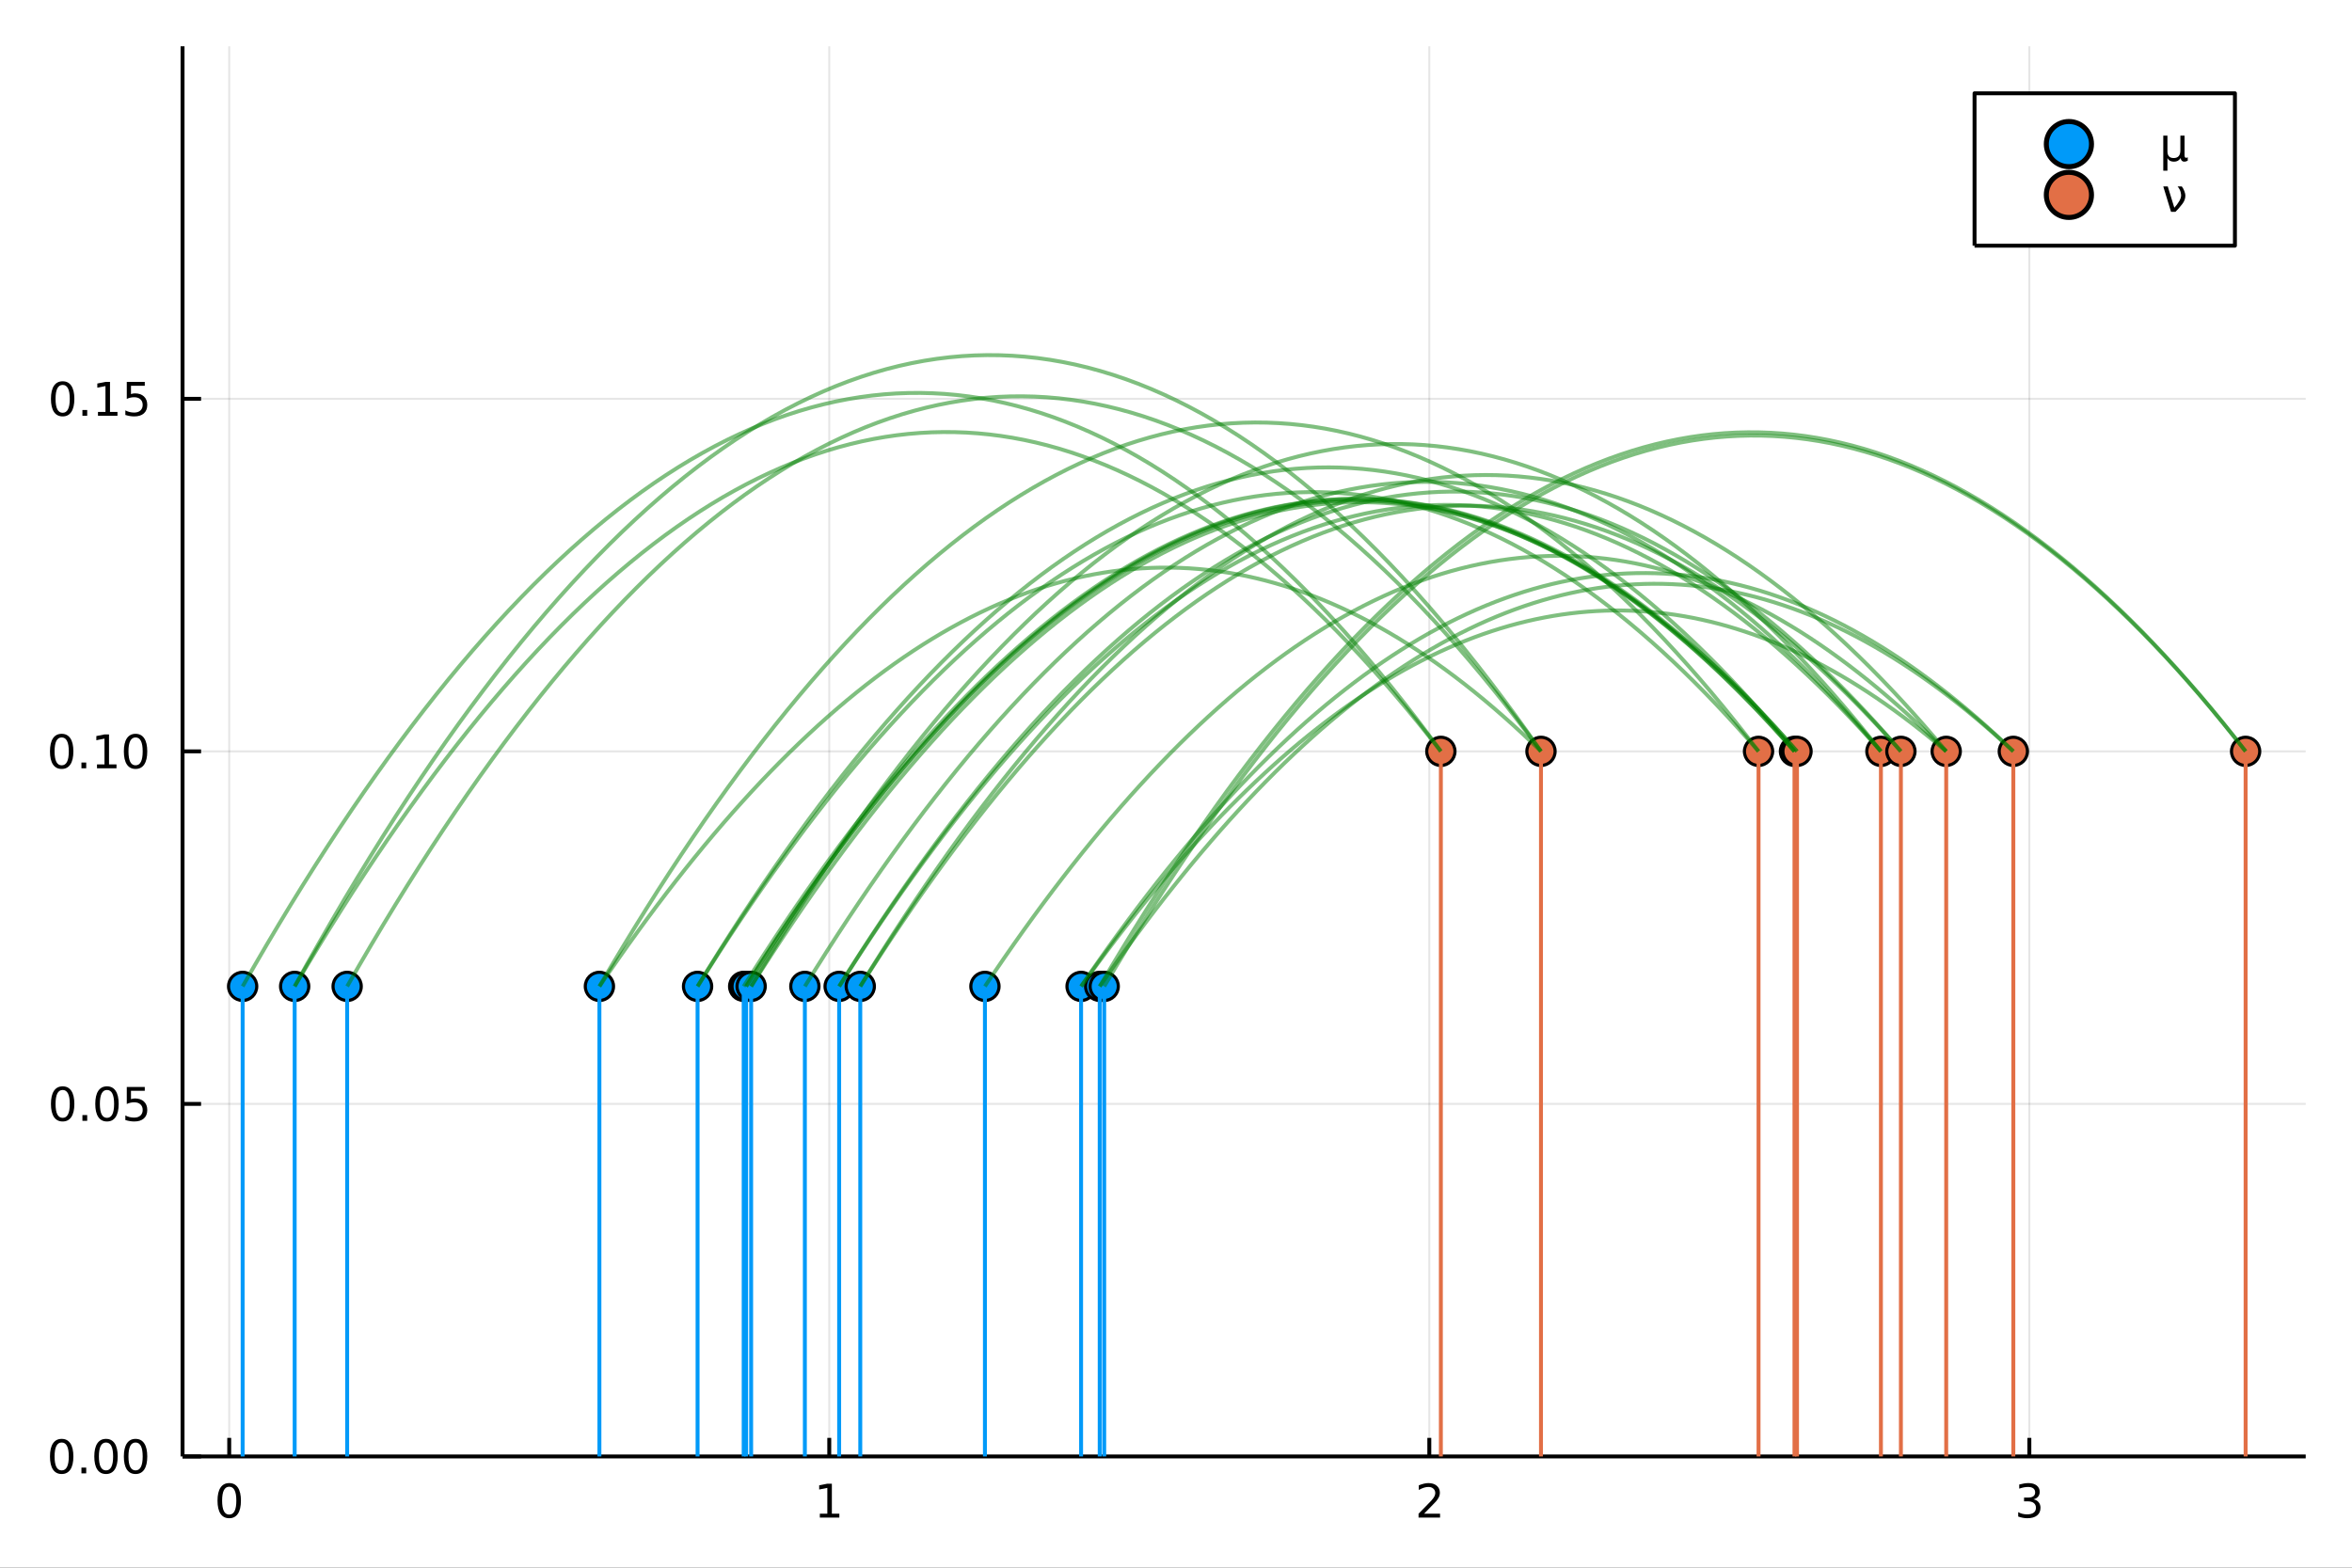 <?xml version="1.0" encoding="utf-8"?>
<svg xmlns="http://www.w3.org/2000/svg" xmlns:xlink="http://www.w3.org/1999/xlink" width="600" height="400" viewBox="0 0 2400 1600">
<rect x="0" y="0" width="2400" height="1600" fill="#333333" stroke="none"/>
<defs>
  <clipPath id="clip850">
    <rect x="0" y="0" width="2400" height="1600"/>
  </clipPath>
</defs>
<path clip-path="url(#clip850)" d="
M0 1600 L2400 1600 L2400 0 L0 0  Z
  " fill="#ffffff" fill-rule="evenodd" fill-opacity="1"/>
<defs>
  <clipPath id="clip851">
    <rect x="480" y="0" width="1681" height="1600"/>
  </clipPath>
</defs>
<path clip-path="url(#clip850)" d="
M186.274 1486.45 L2352.76 1486.45 L2352.76 47.244 L186.274 47.244  Z
  " fill="#ffffff" fill-rule="evenodd" fill-opacity="1"/>
<defs>
  <clipPath id="clip852">
    <rect x="186" y="47" width="2167" height="1440"/>
  </clipPath>
</defs>
<polyline clip-path="url(#clip852)" style="stroke:#000000; stroke-linecap:butt; stroke-linejoin:round; stroke-width:2; stroke-opacity:0.1; fill:none" points="
  233.897,1486.45 233.897,47.244 
  "/>
<polyline clip-path="url(#clip852)" style="stroke:#000000; stroke-linecap:butt; stroke-linejoin:round; stroke-width:2; stroke-opacity:0.1; fill:none" points="
  846.186,1486.45 846.186,47.244 
  "/>
<polyline clip-path="url(#clip852)" style="stroke:#000000; stroke-linecap:butt; stroke-linejoin:round; stroke-width:2; stroke-opacity:0.1; fill:none" points="
  1458.48,1486.45 1458.48,47.244 
  "/>
<polyline clip-path="url(#clip852)" style="stroke:#000000; stroke-linecap:butt; stroke-linejoin:round; stroke-width:2; stroke-opacity:0.1; fill:none" points="
  2070.77,1486.45 2070.77,47.244 
  "/>
<polyline clip-path="url(#clip850)" style="stroke:#000000; stroke-linecap:butt; stroke-linejoin:round; stroke-width:4; stroke-opacity:1; fill:none" points="
  186.274,1486.45 2352.76,1486.45 
  "/>
<polyline clip-path="url(#clip850)" style="stroke:#000000; stroke-linecap:butt; stroke-linejoin:round; stroke-width:4; stroke-opacity:1; fill:none" points="
  233.897,1486.45 233.897,1467.55 
  "/>
<polyline clip-path="url(#clip850)" style="stroke:#000000; stroke-linecap:butt; stroke-linejoin:round; stroke-width:4; stroke-opacity:1; fill:none" points="
  846.186,1486.45 846.186,1467.55 
  "/>
<polyline clip-path="url(#clip850)" style="stroke:#000000; stroke-linecap:butt; stroke-linejoin:round; stroke-width:4; stroke-opacity:1; fill:none" points="
  1458.48,1486.45 1458.48,1467.55 
  "/>
<polyline clip-path="url(#clip850)" style="stroke:#000000; stroke-linecap:butt; stroke-linejoin:round; stroke-width:4; stroke-opacity:1; fill:none" points="
  2070.77,1486.45 2070.77,1467.55 
  "/>
<path clip-path="url(#clip850)" d="M233.897 1517.37 Q230.286 1517.37 228.457 1520.93 Q226.651 1524.47 226.651 1531.6 Q226.651 1538.71 228.457 1542.27 Q230.286 1545.82 233.897 1545.82 Q237.531 1545.82 239.337 1542.27 Q241.165 1538.71 241.165 1531.6 Q241.165 1524.47 239.337 1520.93 Q237.531 1517.37 233.897 1517.37 M233.897 1513.66 Q239.707 1513.66 242.762 1518.27 Q245.841 1522.85 245.841 1531.6 Q245.841 1540.33 242.762 1544.94 Q239.707 1549.52 233.897 1549.52 Q228.087 1549.52 225.008 1544.94 Q221.952 1540.33 221.952 1531.6 Q221.952 1522.85 225.008 1518.27 Q228.087 1513.66 233.897 1513.66 Z" fill="#000000" fill-rule="evenodd" fill-opacity="1" /><path clip-path="url(#clip850)" d="M836.568 1544.91 L844.207 1544.91 L844.207 1518.55 L835.897 1520.21 L835.897 1515.95 L844.161 1514.29 L848.837 1514.29 L848.837 1544.91 L856.476 1544.91 L856.476 1548.85 L836.568 1548.85 L836.568 1544.91 Z" fill="#000000" fill-rule="evenodd" fill-opacity="1" /><path clip-path="url(#clip850)" d="M1453.13 1544.91 L1469.45 1544.91 L1469.45 1548.85 L1447.5 1548.85 L1447.5 1544.91 Q1450.17 1542.16 1454.75 1537.53 Q1459.36 1532.88 1460.54 1531.53 Q1462.78 1529.01 1463.66 1527.27 Q1464.56 1525.51 1464.56 1523.82 Q1464.56 1521.07 1462.62 1519.33 Q1460.7 1517.6 1457.6 1517.6 Q1455.4 1517.6 1452.94 1518.36 Q1450.51 1519.13 1447.74 1520.68 L1447.74 1515.95 Q1450.56 1514.82 1453.01 1514.24 Q1455.47 1513.66 1457.5 1513.66 Q1462.87 1513.66 1466.07 1516.35 Q1469.26 1519.03 1469.26 1523.52 Q1469.26 1525.65 1468.45 1527.57 Q1467.67 1529.47 1465.56 1532.07 Q1464.98 1532.74 1461.88 1535.95 Q1458.78 1539.15 1453.13 1544.91 Z" fill="#000000" fill-rule="evenodd" fill-opacity="1" /><path clip-path="url(#clip850)" d="M2075.01 1530.21 Q2078.37 1530.93 2080.24 1533.2 Q2082.14 1535.47 2082.14 1538.8 Q2082.14 1543.92 2078.62 1546.72 Q2075.11 1549.52 2068.62 1549.52 Q2066.45 1549.52 2064.13 1549.08 Q2061.84 1548.66 2059.39 1547.81 L2059.39 1543.29 Q2061.33 1544.43 2063.65 1545.01 Q2065.96 1545.58 2068.49 1545.58 Q2072.88 1545.58 2075.18 1543.85 Q2077.49 1542.11 2077.49 1538.8 Q2077.49 1535.75 2075.34 1534.03 Q2073.21 1532.3 2069.39 1532.3 L2065.36 1532.3 L2065.36 1528.45 L2069.57 1528.45 Q2073.02 1528.45 2074.85 1527.09 Q2076.68 1525.7 2076.68 1523.11 Q2076.68 1520.45 2074.78 1519.03 Q2072.91 1517.6 2069.39 1517.6 Q2067.47 1517.6 2065.27 1518.01 Q2063.07 1518.43 2060.43 1519.31 L2060.43 1515.14 Q2063.09 1514.4 2065.41 1514.03 Q2067.74 1513.66 2069.8 1513.66 Q2075.13 1513.66 2078.23 1516.09 Q2081.33 1518.5 2081.33 1522.62 Q2081.33 1525.49 2079.69 1527.48 Q2078.05 1529.45 2075.01 1530.21 Z" fill="#000000" fill-rule="evenodd" fill-opacity="1" /><polyline clip-path="url(#clip852)" style="stroke:#000000; stroke-linecap:butt; stroke-linejoin:round; stroke-width:2; stroke-opacity:0.1; fill:none" points="
  186.274,1486.45 2352.76,1486.45 
  "/>
<polyline clip-path="url(#clip852)" style="stroke:#000000; stroke-linecap:butt; stroke-linejoin:round; stroke-width:2; stroke-opacity:0.1; fill:none" points="
  186.274,1126.65 2352.76,1126.65 
  "/>
<polyline clip-path="url(#clip852)" style="stroke:#000000; stroke-linecap:butt; stroke-linejoin:round; stroke-width:2; stroke-opacity:0.1; fill:none" points="
  186.274,766.846 2352.76,766.846 
  "/>
<polyline clip-path="url(#clip852)" style="stroke:#000000; stroke-linecap:butt; stroke-linejoin:round; stroke-width:2; stroke-opacity:0.1; fill:none" points="
  186.274,407.045 2352.76,407.045 
  "/>
<polyline clip-path="url(#clip850)" style="stroke:#000000; stroke-linecap:butt; stroke-linejoin:round; stroke-width:4; stroke-opacity:1; fill:none" points="
  186.274,1486.45 186.274,47.244 
  "/>
<polyline clip-path="url(#clip850)" style="stroke:#000000; stroke-linecap:butt; stroke-linejoin:round; stroke-width:4; stroke-opacity:1; fill:none" points="
  186.274,1486.45 205.172,1486.45 
  "/>
<polyline clip-path="url(#clip850)" style="stroke:#000000; stroke-linecap:butt; stroke-linejoin:round; stroke-width:4; stroke-opacity:1; fill:none" points="
  186.274,1126.65 205.172,1126.65 
  "/>
<polyline clip-path="url(#clip850)" style="stroke:#000000; stroke-linecap:butt; stroke-linejoin:round; stroke-width:4; stroke-opacity:1; fill:none" points="
  186.274,766.846 205.172,766.846 
  "/>
<polyline clip-path="url(#clip850)" style="stroke:#000000; stroke-linecap:butt; stroke-linejoin:round; stroke-width:4; stroke-opacity:1; fill:none" points="
  186.274,407.045 205.172,407.045 
  "/>
<path clip-path="url(#clip850)" d="M62.937 1472.25 Q59.325 1472.25 57.497 1475.81 Q55.691 1479.35 55.691 1486.48 Q55.691 1493.59 57.497 1497.15 Q59.325 1500.7 62.937 1500.7 Q66.571 1500.7 68.376 1497.15 Q70.205 1493.59 70.205 1486.48 Q70.205 1479.35 68.376 1475.81 Q66.571 1472.25 62.937 1472.25 M62.937 1468.54 Q68.747 1468.54 71.802 1473.15 Q74.881 1477.73 74.881 1486.48 Q74.881 1495.21 71.802 1499.82 Q68.747 1504.4 62.937 1504.4 Q57.126 1504.4 54.048 1499.82 Q50.992 1495.21 50.992 1486.48 Q50.992 1477.73 54.048 1473.15 Q57.126 1468.54 62.937 1468.54 Z" fill="#000000" fill-rule="evenodd" fill-opacity="1" /><path clip-path="url(#clip850)" d="M83.098 1497.85 L87.983 1497.85 L87.983 1503.73 L83.098 1503.73 L83.098 1497.85 Z" fill="#000000" fill-rule="evenodd" fill-opacity="1" /><path clip-path="url(#clip850)" d="M108.168 1472.25 Q104.557 1472.25 102.728 1475.81 Q100.922 1479.35 100.922 1486.48 Q100.922 1493.59 102.728 1497.15 Q104.557 1500.7 108.168 1500.7 Q111.802 1500.7 113.608 1497.15 Q115.436 1493.59 115.436 1486.48 Q115.436 1479.35 113.608 1475.81 Q111.802 1472.25 108.168 1472.25 M108.168 1468.54 Q113.978 1468.54 117.033 1473.15 Q120.112 1477.73 120.112 1486.48 Q120.112 1495.21 117.033 1499.82 Q113.978 1504.4 108.168 1504.4 Q102.358 1504.4 99.279 1499.82 Q96.223 1495.21 96.223 1486.48 Q96.223 1477.73 99.279 1473.15 Q102.358 1468.54 108.168 1468.54 Z" fill="#000000" fill-rule="evenodd" fill-opacity="1" /><path clip-path="url(#clip850)" d="M138.33 1472.25 Q134.719 1472.25 132.89 1475.81 Q131.084 1479.35 131.084 1486.48 Q131.084 1493.59 132.89 1497.15 Q134.719 1500.7 138.33 1500.7 Q141.964 1500.7 143.769 1497.15 Q145.598 1493.59 145.598 1486.48 Q145.598 1479.35 143.769 1475.81 Q141.964 1472.25 138.33 1472.25 M138.33 1468.54 Q144.14 1468.54 147.195 1473.15 Q150.274 1477.73 150.274 1486.48 Q150.274 1495.21 147.195 1499.82 Q144.14 1504.4 138.33 1504.4 Q132.519 1504.4 129.441 1499.82 Q126.385 1495.21 126.385 1486.48 Q126.385 1477.73 129.441 1473.15 Q132.519 1468.54 138.33 1468.54 Z" fill="#000000" fill-rule="evenodd" fill-opacity="1" /><path clip-path="url(#clip850)" d="M63.932 1112.45 Q60.321 1112.45 58.492 1116.01 Q56.687 1119.55 56.687 1126.68 Q56.687 1133.79 58.492 1137.35 Q60.321 1140.89 63.932 1140.89 Q67.566 1140.89 69.372 1137.35 Q71.2 1133.79 71.2 1126.68 Q71.2 1119.55 69.372 1116.01 Q67.566 1112.45 63.932 1112.45 M63.932 1108.74 Q69.742 1108.74 72.798 1113.35 Q75.876 1117.93 75.876 1126.68 Q75.876 1135.41 72.798 1140.01 Q69.742 1144.6 63.932 1144.6 Q58.122 1144.6 55.043 1140.01 Q51.987 1135.41 51.987 1126.68 Q51.987 1117.93 55.043 1113.35 Q58.122 1108.74 63.932 1108.74 Z" fill="#000000" fill-rule="evenodd" fill-opacity="1" /><path clip-path="url(#clip850)" d="M84.094 1138.05 L88.978 1138.05 L88.978 1143.93 L84.094 1143.93 L84.094 1138.05 Z" fill="#000000" fill-rule="evenodd" fill-opacity="1" /><path clip-path="url(#clip850)" d="M109.163 1112.45 Q105.552 1112.45 103.723 1116.01 Q101.918 1119.55 101.918 1126.68 Q101.918 1133.79 103.723 1137.35 Q105.552 1140.89 109.163 1140.89 Q112.797 1140.89 114.603 1137.35 Q116.432 1133.79 116.432 1126.68 Q116.432 1119.55 114.603 1116.01 Q112.797 1112.45 109.163 1112.45 M109.163 1108.74 Q114.973 1108.74 118.029 1113.35 Q121.107 1117.93 121.107 1126.68 Q121.107 1135.41 118.029 1140.01 Q114.973 1144.6 109.163 1144.6 Q103.353 1144.6 100.274 1140.01 Q97.219 1135.41 97.219 1126.68 Q97.219 1117.93 100.274 1113.35 Q103.353 1108.74 109.163 1108.74 Z" fill="#000000" fill-rule="evenodd" fill-opacity="1" /><path clip-path="url(#clip850)" d="M129.371 1109.37 L147.728 1109.37 L147.728 1113.3 L133.654 1113.3 L133.654 1121.77 Q134.672 1121.43 135.691 1121.27 Q136.709 1121.08 137.728 1121.08 Q143.515 1121.08 146.894 1124.25 Q150.274 1127.42 150.274 1132.84 Q150.274 1138.42 146.802 1141.52 Q143.33 1144.6 137.01 1144.6 Q134.834 1144.6 132.566 1144.23 Q130.32 1143.86 127.913 1143.12 L127.913 1138.42 Q129.996 1139.55 132.219 1140.11 Q134.441 1140.66 136.918 1140.66 Q140.922 1140.66 143.26 1138.56 Q145.598 1136.45 145.598 1132.84 Q145.598 1129.23 143.26 1127.12 Q140.922 1125.01 136.918 1125.01 Q135.043 1125.01 133.168 1125.43 Q131.316 1125.85 129.371 1126.73 L129.371 1109.37 Z" fill="#000000" fill-rule="evenodd" fill-opacity="1" /><path clip-path="url(#clip850)" d="M62.937 752.645 Q59.325 752.645 57.497 756.209 Q55.691 759.751 55.691 766.881 Q55.691 773.987 57.497 777.552 Q59.325 781.094 62.937 781.094 Q66.571 781.094 68.376 777.552 Q70.205 773.987 70.205 766.881 Q70.205 759.751 68.376 756.209 Q66.571 752.645 62.937 752.645 M62.937 748.941 Q68.747 748.941 71.802 753.547 Q74.881 758.131 74.881 766.881 Q74.881 775.608 71.802 780.214 Q68.747 784.797 62.937 784.797 Q57.126 784.797 54.048 780.214 Q50.992 775.608 50.992 766.881 Q50.992 758.131 54.048 753.547 Q57.126 748.941 62.937 748.941 Z" fill="#000000" fill-rule="evenodd" fill-opacity="1" /><path clip-path="url(#clip850)" d="M83.098 778.246 L87.983 778.246 L87.983 784.126 L83.098 784.126 L83.098 778.246 Z" fill="#000000" fill-rule="evenodd" fill-opacity="1" /><path clip-path="url(#clip850)" d="M98.978 780.191 L106.617 780.191 L106.617 753.825 L98.307 755.492 L98.307 751.233 L106.571 749.566 L111.246 749.566 L111.246 780.191 L118.885 780.191 L118.885 784.126 L98.978 784.126 L98.978 780.191 Z" fill="#000000" fill-rule="evenodd" fill-opacity="1" /><path clip-path="url(#clip850)" d="M138.33 752.645 Q134.719 752.645 132.89 756.209 Q131.084 759.751 131.084 766.881 Q131.084 773.987 132.89 777.552 Q134.719 781.094 138.33 781.094 Q141.964 781.094 143.769 777.552 Q145.598 773.987 145.598 766.881 Q145.598 759.751 143.769 756.209 Q141.964 752.645 138.33 752.645 M138.33 748.941 Q144.14 748.941 147.195 753.547 Q150.274 758.131 150.274 766.881 Q150.274 775.608 147.195 780.214 Q144.14 784.797 138.33 784.797 Q132.519 784.797 129.441 780.214 Q126.385 775.608 126.385 766.881 Q126.385 758.131 129.441 753.547 Q132.519 748.941 138.33 748.941 Z" fill="#000000" fill-rule="evenodd" fill-opacity="1" /><path clip-path="url(#clip850)" d="M63.932 392.844 Q60.321 392.844 58.492 396.409 Q56.687 399.95 56.687 407.08 Q56.687 414.186 58.492 417.751 Q60.321 421.293 63.932 421.293 Q67.566 421.293 69.372 417.751 Q71.2 414.186 71.2 407.08 Q71.2 399.95 69.372 396.409 Q67.566 392.844 63.932 392.844 M63.932 389.14 Q69.742 389.14 72.798 393.746 Q75.876 398.33 75.876 407.08 Q75.876 415.807 72.798 420.413 Q69.742 424.996 63.932 424.996 Q58.122 424.996 55.043 420.413 Q51.987 415.807 51.987 407.08 Q51.987 398.33 55.043 393.746 Q58.122 389.14 63.932 389.14 Z" fill="#000000" fill-rule="evenodd" fill-opacity="1" /><path clip-path="url(#clip850)" d="M84.094 418.445 L88.978 418.445 L88.978 424.325 L84.094 424.325 L84.094 418.445 Z" fill="#000000" fill-rule="evenodd" fill-opacity="1" /><path clip-path="url(#clip850)" d="M99.973 420.39 L107.612 420.39 L107.612 394.024 L99.302 395.691 L99.302 391.432 L107.566 389.765 L112.242 389.765 L112.242 420.39 L119.881 420.39 L119.881 424.325 L99.973 424.325 L99.973 420.39 Z" fill="#000000" fill-rule="evenodd" fill-opacity="1" /><path clip-path="url(#clip850)" d="M129.371 389.765 L147.728 389.765 L147.728 393.7 L133.654 393.7 L133.654 402.172 Q134.672 401.825 135.691 401.663 Q136.709 401.478 137.728 401.478 Q143.515 401.478 146.894 404.649 Q150.274 407.82 150.274 413.237 Q150.274 418.816 146.802 421.918 Q143.33 424.996 137.01 424.996 Q134.834 424.996 132.566 424.626 Q130.32 424.256 127.913 423.515 L127.913 418.816 Q129.996 419.95 132.219 420.506 Q134.441 421.061 136.918 421.061 Q140.922 421.061 143.26 418.955 Q145.598 416.848 145.598 413.237 Q145.598 409.626 143.26 407.52 Q140.922 405.413 136.918 405.413 Q135.043 405.413 133.168 405.83 Q131.316 406.246 129.371 407.126 L129.371 389.765 Z" fill="#000000" fill-rule="evenodd" fill-opacity="1" /><circle clip-path="url(#clip852)" cx="247.59" cy="1006.71" r="14.4" fill="#009af9" fill-rule="evenodd" fill-opacity="1" stroke="#000000" stroke-opacity="1" stroke-width="3.2"/>
<circle clip-path="url(#clip852)" cx="300.682" cy="1006.71" r="14.4" fill="#009af9" fill-rule="evenodd" fill-opacity="1" stroke="#000000" stroke-opacity="1" stroke-width="3.2"/>
<circle clip-path="url(#clip852)" cx="354.235" cy="1006.71" r="14.4" fill="#009af9" fill-rule="evenodd" fill-opacity="1" stroke="#000000" stroke-opacity="1" stroke-width="3.2"/>
<circle clip-path="url(#clip852)" cx="611.643" cy="1006.71" r="14.4" fill="#009af9" fill-rule="evenodd" fill-opacity="1" stroke="#000000" stroke-opacity="1" stroke-width="3.2"/>
<circle clip-path="url(#clip852)" cx="711.809" cy="1006.71" r="14.4" fill="#009af9" fill-rule="evenodd" fill-opacity="1" stroke="#000000" stroke-opacity="1" stroke-width="3.2"/>
<circle clip-path="url(#clip852)" cx="758.861" cy="1006.71" r="14.4" fill="#009af9" fill-rule="evenodd" fill-opacity="1" stroke="#000000" stroke-opacity="1" stroke-width="3.2"/>
<circle clip-path="url(#clip852)" cx="761.375" cy="1006.71" r="14.4" fill="#009af9" fill-rule="evenodd" fill-opacity="1" stroke="#000000" stroke-opacity="1" stroke-width="3.2"/>
<circle clip-path="url(#clip852)" cx="766.462" cy="1006.71" r="14.4" fill="#009af9" fill-rule="evenodd" fill-opacity="1" stroke="#000000" stroke-opacity="1" stroke-width="3.2"/>
<circle clip-path="url(#clip852)" cx="821.292" cy="1006.71" r="14.4" fill="#009af9" fill-rule="evenodd" fill-opacity="1" stroke="#000000" stroke-opacity="1" stroke-width="3.2"/>
<circle clip-path="url(#clip852)" cx="856.274" cy="1006.71" r="14.4" fill="#009af9" fill-rule="evenodd" fill-opacity="1" stroke="#000000" stroke-opacity="1" stroke-width="3.2"/>
<circle clip-path="url(#clip852)" cx="877.826" cy="1006.71" r="14.4" fill="#009af9" fill-rule="evenodd" fill-opacity="1" stroke="#000000" stroke-opacity="1" stroke-width="3.2"/>
<circle clip-path="url(#clip852)" cx="1005.03" cy="1006.71" r="14.4" fill="#009af9" fill-rule="evenodd" fill-opacity="1" stroke="#000000" stroke-opacity="1" stroke-width="3.2"/>
<circle clip-path="url(#clip852)" cx="1103.15" cy="1006.71" r="14.4" fill="#009af9" fill-rule="evenodd" fill-opacity="1" stroke="#000000" stroke-opacity="1" stroke-width="3.2"/>
<circle clip-path="url(#clip852)" cx="1122.15" cy="1006.71" r="14.4" fill="#009af9" fill-rule="evenodd" fill-opacity="1" stroke="#000000" stroke-opacity="1" stroke-width="3.2"/>
<circle clip-path="url(#clip852)" cx="1126.74" cy="1006.71" r="14.4" fill="#009af9" fill-rule="evenodd" fill-opacity="1" stroke="#000000" stroke-opacity="1" stroke-width="3.2"/>
<polyline clip-path="url(#clip852)" style="stroke:#009af9; stroke-linecap:butt; stroke-linejoin:round; stroke-width:4; stroke-opacity:1; fill:none" points="
  247.59,1486.45 247.59,1006.71 
  "/>
<polyline clip-path="url(#clip852)" style="stroke:#009af9; stroke-linecap:butt; stroke-linejoin:round; stroke-width:4; stroke-opacity:1; fill:none" points="
  300.682,1486.45 300.682,1006.71 
  "/>
<polyline clip-path="url(#clip852)" style="stroke:#009af9; stroke-linecap:butt; stroke-linejoin:round; stroke-width:4; stroke-opacity:1; fill:none" points="
  354.235,1486.45 354.235,1006.71 
  "/>
<polyline clip-path="url(#clip852)" style="stroke:#009af9; stroke-linecap:butt; stroke-linejoin:round; stroke-width:4; stroke-opacity:1; fill:none" points="
  611.643,1486.45 611.643,1006.71 
  "/>
<polyline clip-path="url(#clip852)" style="stroke:#009af9; stroke-linecap:butt; stroke-linejoin:round; stroke-width:4; stroke-opacity:1; fill:none" points="
  711.809,1486.45 711.809,1006.71 
  "/>
<polyline clip-path="url(#clip852)" style="stroke:#009af9; stroke-linecap:butt; stroke-linejoin:round; stroke-width:4; stroke-opacity:1; fill:none" points="
  758.861,1486.45 758.861,1006.71 
  "/>
<polyline clip-path="url(#clip852)" style="stroke:#009af9; stroke-linecap:butt; stroke-linejoin:round; stroke-width:4; stroke-opacity:1; fill:none" points="
  761.375,1486.45 761.375,1006.71 
  "/>
<polyline clip-path="url(#clip852)" style="stroke:#009af9; stroke-linecap:butt; stroke-linejoin:round; stroke-width:4; stroke-opacity:1; fill:none" points="
  766.462,1486.45 766.462,1006.71 
  "/>
<polyline clip-path="url(#clip852)" style="stroke:#009af9; stroke-linecap:butt; stroke-linejoin:round; stroke-width:4; stroke-opacity:1; fill:none" points="
  821.292,1486.45 821.292,1006.71 
  "/>
<polyline clip-path="url(#clip852)" style="stroke:#009af9; stroke-linecap:butt; stroke-linejoin:round; stroke-width:4; stroke-opacity:1; fill:none" points="
  856.274,1486.45 856.274,1006.71 
  "/>
<polyline clip-path="url(#clip852)" style="stroke:#009af9; stroke-linecap:butt; stroke-linejoin:round; stroke-width:4; stroke-opacity:1; fill:none" points="
  877.826,1486.45 877.826,1006.71 
  "/>
<polyline clip-path="url(#clip852)" style="stroke:#009af9; stroke-linecap:butt; stroke-linejoin:round; stroke-width:4; stroke-opacity:1; fill:none" points="
  1005.03,1486.45 1005.03,1006.71 
  "/>
<polyline clip-path="url(#clip852)" style="stroke:#009af9; stroke-linecap:butt; stroke-linejoin:round; stroke-width:4; stroke-opacity:1; fill:none" points="
  1103.15,1486.45 1103.15,1006.71 
  "/>
<polyline clip-path="url(#clip852)" style="stroke:#009af9; stroke-linecap:butt; stroke-linejoin:round; stroke-width:4; stroke-opacity:1; fill:none" points="
  1122.15,1486.45 1122.15,1006.71 
  "/>
<polyline clip-path="url(#clip852)" style="stroke:#009af9; stroke-linecap:butt; stroke-linejoin:round; stroke-width:4; stroke-opacity:1; fill:none" points="
  1126.74,1486.45 1126.74,1006.71 
  "/>
<circle clip-path="url(#clip852)" cx="1470.27" cy="766.846" r="14.4" fill="#e26f46" fill-rule="evenodd" fill-opacity="1" stroke="#000000" stroke-opacity="1" stroke-width="3.2"/>
<circle clip-path="url(#clip852)" cx="1572.43" cy="766.846" r="14.4" fill="#e26f46" fill-rule="evenodd" fill-opacity="1" stroke="#000000" stroke-opacity="1" stroke-width="3.2"/>
<circle clip-path="url(#clip852)" cx="1794.43" cy="766.846" r="14.4" fill="#e26f46" fill-rule="evenodd" fill-opacity="1" stroke="#000000" stroke-opacity="1" stroke-width="3.2"/>
<circle clip-path="url(#clip852)" cx="1831.11" cy="766.846" r="14.4" fill="#e26f46" fill-rule="evenodd" fill-opacity="1" stroke="#000000" stroke-opacity="1" stroke-width="3.2"/>
<circle clip-path="url(#clip852)" cx="1833.69" cy="766.846" r="14.4" fill="#e26f46" fill-rule="evenodd" fill-opacity="1" stroke="#000000" stroke-opacity="1" stroke-width="3.2"/>
<circle clip-path="url(#clip852)" cx="1919.31" cy="766.846" r="14.4" fill="#e26f46" fill-rule="evenodd" fill-opacity="1" stroke="#000000" stroke-opacity="1" stroke-width="3.2"/>
<circle clip-path="url(#clip852)" cx="1939.69" cy="766.846" r="14.4" fill="#e26f46" fill-rule="evenodd" fill-opacity="1" stroke="#000000" stroke-opacity="1" stroke-width="3.2"/>
<circle clip-path="url(#clip852)" cx="1985.93" cy="766.846" r="14.4" fill="#e26f46" fill-rule="evenodd" fill-opacity="1" stroke="#000000" stroke-opacity="1" stroke-width="3.2"/>
<circle clip-path="url(#clip852)" cx="2054.42" cy="766.846" r="14.4" fill="#e26f46" fill-rule="evenodd" fill-opacity="1" stroke="#000000" stroke-opacity="1" stroke-width="3.2"/>
<circle clip-path="url(#clip852)" cx="2291.44" cy="766.846" r="14.4" fill="#e26f46" fill-rule="evenodd" fill-opacity="1" stroke="#000000" stroke-opacity="1" stroke-width="3.2"/>
<polyline clip-path="url(#clip852)" style="stroke:#e26f46; stroke-linecap:butt; stroke-linejoin:round; stroke-width:4; stroke-opacity:1; fill:none" points="
  1470.27,1486.45 1470.27,766.846 
  "/>
<polyline clip-path="url(#clip852)" style="stroke:#e26f46; stroke-linecap:butt; stroke-linejoin:round; stroke-width:4; stroke-opacity:1; fill:none" points="
  1572.43,1486.45 1572.43,766.846 
  "/>
<polyline clip-path="url(#clip852)" style="stroke:#e26f46; stroke-linecap:butt; stroke-linejoin:round; stroke-width:4; stroke-opacity:1; fill:none" points="
  1794.43,1486.45 1794.43,766.846 
  "/>
<polyline clip-path="url(#clip852)" style="stroke:#e26f46; stroke-linecap:butt; stroke-linejoin:round; stroke-width:4; stroke-opacity:1; fill:none" points="
  1831.11,1486.45 1831.11,766.846 
  "/>
<polyline clip-path="url(#clip852)" style="stroke:#e26f46; stroke-linecap:butt; stroke-linejoin:round; stroke-width:4; stroke-opacity:1; fill:none" points="
  1833.69,1486.45 1833.69,766.846 
  "/>
<polyline clip-path="url(#clip852)" style="stroke:#e26f46; stroke-linecap:butt; stroke-linejoin:round; stroke-width:4; stroke-opacity:1; fill:none" points="
  1919.31,1486.45 1919.31,766.846 
  "/>
<polyline clip-path="url(#clip852)" style="stroke:#e26f46; stroke-linecap:butt; stroke-linejoin:round; stroke-width:4; stroke-opacity:1; fill:none" points="
  1939.69,1486.45 1939.69,766.846 
  "/>
<polyline clip-path="url(#clip852)" style="stroke:#e26f46; stroke-linecap:butt; stroke-linejoin:round; stroke-width:4; stroke-opacity:1; fill:none" points="
  1985.93,1486.45 1985.93,766.846 
  "/>
<polyline clip-path="url(#clip852)" style="stroke:#e26f46; stroke-linecap:butt; stroke-linejoin:round; stroke-width:4; stroke-opacity:1; fill:none" points="
  2054.42,1486.45 2054.42,766.846 
  "/>
<polyline clip-path="url(#clip852)" style="stroke:#e26f46; stroke-linecap:butt; stroke-linejoin:round; stroke-width:4; stroke-opacity:1; fill:none" points="
  2291.44,1486.45 2291.44,766.846 
  "/>
<polyline clip-path="url(#clip852)" style="stroke:#008000; stroke-linecap:butt; stroke-linejoin:round; stroke-width:4; stroke-opacity:0.5; fill:none" points="
  247.59,1006.71 259.94,985.162 272.29,964.002 284.641,943.231 296.991,922.851 309.341,902.862 321.692,883.263 334.042,864.054 346.392,845.236 358.743,826.808 
  371.093,808.77 383.443,791.123 395.794,773.866 408.144,756.999 420.494,740.523 432.845,724.437 445.195,708.742 457.545,693.436 469.896,678.522 482.246,663.997 
  494.597,649.863 506.947,636.12 519.297,622.767 531.648,609.804 543.998,597.231 556.348,585.049 568.699,573.257 581.049,561.856 593.399,550.845 605.75,540.224 
  618.1,529.994 630.45,520.154 642.801,510.704 655.151,501.645 667.501,492.976 679.852,484.698 692.202,476.81 704.553,469.312 716.903,462.205 729.253,455.488 
  741.604,449.161 753.954,443.225 766.304,437.679 778.655,432.524 791.005,427.759 803.355,423.384 815.706,419.399 828.056,415.805 840.406,412.602 852.757,409.789 
  865.107,407.366 877.457,405.333 889.808,403.691 902.158,402.439 914.508,401.578 926.859,401.107 939.209,401.026 951.56,401.336 963.91,402.036 976.26,403.126 
  988.611,404.607 1000.96,406.478 1013.31,408.74 1025.66,411.392 1038.01,414.434 1050.36,417.866 1062.71,421.689 1075.06,425.903 1087.41,430.507 1099.76,435.501 
  1112.11,440.885 1124.46,446.66 1136.81,452.825 1149.17,459.381 1161.52,466.327 1173.87,473.663 1186.22,481.39 1198.57,489.507 1210.92,498.014 1223.27,506.912 
  1235.62,516.2 1247.97,525.879 1260.32,535.948 1272.67,546.407 1285.02,557.257 1297.37,568.497 1309.72,580.127 1322.07,592.148 1334.42,604.559 1346.77,617.361 
  1359.12,630.552 1371.47,644.135 1383.82,658.107 1396.17,672.47 1408.52,687.224 1420.87,702.367 1433.22,717.901 1445.57,733.826 1457.92,750.141 1470.27,766.846 
  
  "/>
<polyline clip-path="url(#clip852)" style="stroke:#008000; stroke-linecap:butt; stroke-linejoin:round; stroke-width:4; stroke-opacity:0.5; fill:none" points="
  300.682,1006.71 312.496,986.787 324.31,967.219 336.124,948.007 347.938,929.153 359.752,910.656 371.566,892.516 383.38,874.733 395.194,857.308 407.008,840.24 
  418.822,823.529 430.636,807.175 442.451,791.178 454.265,775.539 466.079,760.256 477.893,745.331 489.707,730.764 501.521,716.553 513.335,702.7 525.149,689.203 
  536.963,676.064 548.777,663.282 560.591,650.858 572.405,638.79 584.219,627.08 596.033,615.727 607.847,604.731 619.662,594.093 631.476,583.812 643.29,573.887 
  655.104,564.32 666.918,555.111 678.732,546.258 690.546,537.763 702.36,529.624 714.174,521.844 725.988,514.42 737.802,507.353 749.616,500.644 761.43,494.292 
  773.244,488.297 785.058,482.659 796.873,477.379 808.687,472.455 820.501,467.889 832.315,463.68 844.129,459.828 855.943,456.334 867.757,453.197 879.571,450.417 
  891.385,447.994 903.199,445.928 915.013,444.219 926.827,442.868 938.641,441.874 950.455,441.237 962.269,440.957 974.083,441.035 985.898,441.47 997.712,442.262 
  1009.53,443.411 1021.34,444.917 1033.15,446.781 1044.97,449.001 1056.78,451.579 1068.6,454.515 1080.41,457.807 1092.22,461.456 1104.04,465.463 1115.85,469.827 
  1127.67,474.548 1139.48,479.627 1151.29,485.062 1163.11,490.855 1174.92,497.005 1186.74,503.512 1198.55,510.377 1210.36,517.598 1222.18,525.177 1233.99,533.113 
  1245.81,541.406 1257.62,550.057 1269.44,559.064 1281.25,568.429 1293.06,578.151 1304.88,588.23 1316.69,598.667 1328.51,609.46 1340.32,620.611 1352.13,632.119 
  1363.95,643.985 1375.76,656.207 1387.58,668.787 1399.39,681.724 1411.2,695.018 1423.02,708.669 1434.83,722.677 1446.65,737.043 1458.46,751.766 1470.27,766.846 
  
  "/>
<polyline clip-path="url(#clip852)" style="stroke:#008000; stroke-linecap:butt; stroke-linejoin:round; stroke-width:4; stroke-opacity:0.5; fill:none" points="
  300.682,1006.71 313.528,983.596 326.374,960.902 339.22,938.629 352.066,916.779 364.911,895.352 377.757,874.347 390.603,853.764 403.449,833.603 416.295,813.865 
  429.141,794.549 441.987,775.655 454.833,757.184 467.679,739.134 480.525,721.508 493.371,704.303 506.217,687.521 519.063,671.162 531.909,655.224 544.755,639.709 
  557.601,624.617 570.447,609.946 583.293,595.698 596.138,581.872 608.984,568.469 621.83,555.488 634.676,542.929 647.522,530.793 660.368,519.079 673.214,507.787 
  686.06,496.917 698.906,486.47 711.752,476.445 724.598,466.843 737.444,457.663 750.29,448.905 763.136,440.569 775.982,432.656 788.828,425.165 801.674,418.097 
  814.52,411.451 827.365,405.227 840.211,399.425 853.057,394.046 865.903,389.089 878.749,384.555 891.595,380.443 904.441,376.753 917.287,373.485 930.133,370.64 
  942.979,368.217 955.825,366.216 968.671,364.638 981.517,363.482 994.363,362.749 1007.21,362.437 1020.05,362.548 1032.9,363.082 1045.75,364.038 1058.59,365.416 
  1071.44,367.216 1084.28,369.439 1097.13,372.084 1109.98,375.151 1122.82,378.641 1135.67,382.553 1148.51,386.887 1161.36,391.644 1174.21,396.823 1187.05,402.424 
  1199.9,408.448 1212.74,414.894 1225.59,421.762 1238.44,429.053 1251.28,436.766 1264.13,444.901 1276.97,453.459 1289.82,462.438 1302.67,471.841 1315.51,481.665 
  1328.36,491.912 1341.2,502.581 1354.05,513.673 1366.9,525.187 1379.74,537.123 1392.59,549.482 1405.43,562.263 1418.28,575.466 1431.12,589.091 1443.97,603.139 
  1456.82,617.609 1469.66,632.502 1482.51,647.817 1495.35,663.554 1508.2,679.714 1521.05,696.295 1533.89,713.3 1546.74,730.726 1559.58,748.575 1572.43,766.846 
  
  "/>
<polyline clip-path="url(#clip852)" style="stroke:#008000; stroke-linecap:butt; stroke-linejoin:round; stroke-width:4; stroke-opacity:0.5; fill:none" points="
  354.235,1006.71 366.54,985.302 378.845,964.279 391.15,943.643 403.455,923.395 415.76,903.534 428.065,884.061 440.37,864.975 452.675,846.277 464.98,827.966 
  477.285,810.043 489.59,792.508 501.895,775.359 514.2,758.599 526.505,742.225 538.81,726.24 551.115,710.642 563.42,695.431 575.725,680.608 588.03,666.172 
  600.335,652.124 612.64,638.463 624.945,625.19 637.25,612.305 649.555,599.807 661.86,587.696 674.165,575.973 686.47,564.637 698.775,553.689 711.08,543.129 
  723.385,532.956 735.69,523.17 747.995,513.772 760.3,504.761 772.605,496.138 784.91,487.903 797.215,480.055 809.52,472.594 821.825,465.521 834.13,458.836 
  846.435,452.538 858.74,446.627 871.045,441.104 883.35,435.969 895.655,431.221 907.96,426.861 920.265,422.888 932.57,419.302 944.875,416.104 957.18,413.294 
  969.485,410.871 981.79,408.836 994.095,407.188 1006.4,405.927 1018.71,405.055 1031.01,404.569 1043.32,404.471 1055.62,404.761 1067.93,405.438 1080.23,406.503 
  1092.54,407.955 1104.84,409.795 1117.15,412.022 1129.45,414.637 1141.76,417.639 1154.06,421.028 1166.37,424.806 1178.67,428.97 1190.98,433.523 1203.28,438.462 
  1215.59,443.79 1227.89,449.504 1240.2,455.607 1252.5,462.096 1264.81,468.974 1277.11,476.239 1289.42,483.891 1301.72,491.931 1314.03,500.358 1326.33,509.173 
  1338.64,518.375 1350.94,527.965 1363.25,537.942 1375.55,548.307 1387.86,559.06 1400.16,570.199 1412.47,581.727 1424.77,593.642 1437.08,605.944 1449.38,618.634 
  1461.69,631.711 1473.99,645.176 1486.3,659.029 1498.6,673.269 1510.91,687.896 1523.21,702.911 1535.52,718.314 1547.82,734.104 1560.13,750.281 1572.43,766.846 
  
  "/>
<polyline clip-path="url(#clip852)" style="stroke:#008000; stroke-linecap:butt; stroke-linejoin:round; stroke-width:4; stroke-opacity:0.5; fill:none" points="
  611.643,1006.71 621.348,992.479 631.053,978.486 640.758,964.734 650.463,951.223 660.168,937.953 669.873,924.924 679.578,912.136 689.283,899.589 698.988,887.283 
  708.693,875.219 718.398,863.395 728.102,851.812 737.807,840.471 747.512,829.37 757.217,818.51 766.922,807.892 776.627,797.514 786.332,787.378 796.037,777.483 
  805.742,767.828 815.447,758.415 825.152,749.243 834.857,740.312 844.561,731.622 854.266,723.173 863.971,714.965 873.676,706.998 883.381,699.272 893.086,691.787 
  902.791,684.543 912.496,677.54 922.201,670.778 931.906,664.258 941.611,657.978 951.316,651.94 961.02,646.142 970.725,640.585 980.43,635.27 990.135,630.196 
  999.84,625.362 1009.55,620.77 1019.25,616.419 1028.95,612.308 1038.66,608.439 1048.36,604.811 1058.07,601.424 1067.77,598.278 1077.48,595.373 1087.18,592.709 
  1096.89,590.286 1106.59,588.104 1116.3,586.163 1126,584.464 1135.71,583.005 1145.41,581.787 1155.12,580.811 1164.82,580.075 1174.53,579.581 1184.23,579.327 
  1193.94,579.315 1203.64,579.543 1213.35,580.013 1223.05,580.724 1232.76,581.675 1242.46,582.868 1252.17,584.302 1261.87,585.977 1271.58,587.893 1281.28,590.05 
  1290.99,592.448 1300.69,595.087 1310.4,597.967 1320.1,601.088 1329.81,604.45 1339.51,608.054 1349.22,611.898 1358.92,615.983 1368.63,620.31 1378.33,624.877 
  1388.04,629.686 1397.74,634.735 1407.45,640.026 1417.15,645.557 1426.86,651.33 1436.56,657.344 1446.27,663.599 1455.97,670.094 1465.68,676.831 1475.38,683.809 
  1485.09,691.028 1494.79,698.488 1504.5,706.189 1514.2,714.131 1523.91,722.315 1533.61,730.739 1543.32,739.404 1553.02,748.31 1562.73,757.458 1572.43,766.846 
  
  "/>
<polyline clip-path="url(#clip852)" style="stroke:#008000; stroke-linecap:butt; stroke-linejoin:round; stroke-width:4; stroke-opacity:0.5; fill:none" points="
  611.643,1006.71 623.591,986.39 635.538,966.433 647.485,946.841 659.433,927.614 671.38,908.752 683.327,890.255 695.275,872.124 707.222,854.359 719.169,836.958 
  731.116,819.923 743.064,803.253 755.011,786.949 766.958,771.01 778.906,755.436 790.853,740.227 802.8,725.384 814.748,710.906 826.695,696.793 838.642,683.046 
  850.589,669.664 862.537,656.647 874.484,643.995 886.431,631.709 898.379,619.788 910.326,608.233 922.273,597.042 934.221,586.217 946.168,575.758 958.115,565.664 
  970.062,555.935 982.01,546.571 993.957,537.572 1005.9,528.939 1017.85,520.671 1029.8,512.769 1041.75,505.232 1053.69,498.06 1065.64,491.253 1077.59,484.812 
  1089.54,478.736 1101.48,473.025 1113.43,467.68 1125.38,462.7 1137.32,458.085 1149.27,453.836 1161.22,449.952 1173.17,446.433 1185.11,443.279 1197.06,440.491 
  1209.01,438.068 1220.96,436.011 1232.9,434.318 1244.85,432.991 1256.8,432.03 1268.74,431.433 1280.69,431.202 1292.64,431.337 1304.59,431.836 1316.53,432.701 
  1328.48,433.931 1340.43,435.527 1352.38,437.487 1364.32,439.813 1376.27,442.505 1388.22,445.562 1400.17,448.984 1412.11,452.771 1424.06,456.923 1436.01,461.441 
  1447.95,466.325 1459.9,471.573 1471.85,477.187 1483.8,483.166 1495.74,489.51 1507.69,496.22 1519.64,503.295 1531.59,510.736 1543.53,518.541 1555.48,526.712 
  1567.43,535.249 1579.37,544.15 1591.32,553.417 1603.27,563.049 1615.22,573.047 1627.16,583.41 1639.11,594.138 1651.06,605.231 1663.01,616.69 1674.95,628.514 
  1686.9,640.703 1698.85,653.258 1710.8,666.178 1722.74,679.463 1734.69,693.114 1746.64,707.129 1758.58,721.511 1770.53,736.257 1782.48,751.369 1794.43,766.846 
  
  "/>
<polyline clip-path="url(#clip852)" style="stroke:#008000; stroke-linecap:butt; stroke-linejoin:round; stroke-width:4; stroke-opacity:0.5; fill:none" points="
  711.809,1006.71 722.744,989.294 733.68,972.18 744.615,955.373 755.551,938.872 766.486,922.676 777.422,906.787 788.357,891.204 799.293,875.927 810.228,860.956 
  821.164,846.291 832.1,831.932 843.035,817.879 853.971,804.132 864.906,790.691 875.842,777.556 886.777,764.728 897.713,752.205 908.648,739.988 919.584,728.078 
  930.519,716.473 941.455,705.175 952.39,694.182 963.326,683.496 974.261,673.116 985.197,663.042 996.132,653.273 1007.07,643.811 1018,634.655 1028.94,625.805 
  1039.87,617.261 1050.81,609.023 1061.75,601.091 1072.68,593.466 1083.62,586.146 1094.55,579.132 1105.49,572.424 1116.42,566.023 1127.36,559.927 1138.29,554.138 
  1149.23,548.654 1160.17,543.477 1171.1,538.606 1182.04,534.04 1192.97,529.781 1203.91,525.828 1214.84,522.181 1225.78,518.84 1236.71,515.805 1247.65,513.076 
  1258.59,510.653 1269.52,508.536 1280.46,506.725 1291.39,505.221 1302.33,504.022 1313.26,503.129 1324.2,502.543 1335.13,502.262 1346.07,502.288 1357,502.619 
  1367.94,503.257 1378.88,504.201 1389.81,505.45 1400.75,507.006 1411.68,508.868 1422.62,511.036 1433.55,513.51 1444.49,516.29 1455.42,519.376 1466.36,522.768 
  1477.3,526.466 1488.23,530.47 1499.17,534.781 1510.1,539.397 1521.04,544.319 1531.97,549.548 1542.91,555.082 1553.84,560.923 1564.78,567.069 1575.72,573.522 
  1586.65,580.281 1597.59,587.345 1608.52,594.716 1619.46,602.393 1630.39,610.376 1641.33,618.665 1652.26,627.26 1663.2,636.161 1674.14,645.368 1685.07,654.881 
  1696.01,664.701 1706.94,674.826 1717.88,685.257 1728.81,695.995 1739.75,707.038 1750.68,718.387 1761.62,730.043 1772.56,742.005 1783.49,754.272 1794.43,766.846 
  
  "/>
<polyline clip-path="url(#clip852)" style="stroke:#008000; stroke-linecap:butt; stroke-linejoin:round; stroke-width:4; stroke-opacity:0.5; fill:none" points="
  711.809,1006.71 723.115,988.26 734.421,970.134 745.727,952.335 757.033,934.864 768.339,917.719 779.645,900.902 790.951,884.412 802.257,868.249 813.564,852.413 
  824.87,836.904 836.176,821.722 847.482,806.868 858.788,792.34 870.094,778.14 881.4,764.267 892.706,750.721 904.012,737.502 915.319,724.611 926.625,712.046 
  937.931,699.809 949.237,687.899 960.543,676.316 971.849,665.06 983.155,654.131 994.461,643.53 1005.77,633.255 1017.07,623.308 1028.38,613.688 1039.69,604.395 
  1050.99,595.429 1062.3,586.79 1073.6,578.479 1084.91,570.494 1096.22,562.837 1107.52,555.507 1118.83,548.504 1130.13,541.828 1141.44,535.48 1152.75,529.458 
  1164.05,523.764 1175.36,518.397 1186.66,513.356 1197.97,508.644 1209.28,504.258 1220.58,500.199 1231.89,496.468 1243.2,493.063 1254.5,489.986 1265.81,487.236 
  1277.11,484.813 1288.42,482.717 1299.73,480.949 1311.03,479.507 1322.34,478.393 1333.64,477.606 1344.95,477.146 1356.26,477.013 1367.56,477.207 1378.87,477.729 
  1390.17,478.577 1401.48,479.753 1412.79,481.256 1424.09,483.086 1435.4,485.243 1446.71,487.727 1458.01,490.539 1469.32,493.677 1480.62,497.143 1491.93,500.936 
  1503.24,505.056 1514.54,509.503 1525.85,514.277 1537.15,519.379 1548.46,524.808 1559.77,530.563 1571.07,536.646 1582.38,543.056 1593.68,549.794 1604.99,556.858 
  1616.3,564.249 1627.6,571.968 1638.91,580.014 1650.22,588.387 1661.52,597.087 1672.83,606.114 1684.13,615.469 1695.44,625.15 1706.75,635.159 1718.05,645.495 
  1729.36,656.158 1740.66,667.148 1751.97,678.465 1763.28,690.109 1774.58,702.081 1785.89,714.38 1797.19,727.006 1808.5,739.959 1819.81,753.239 1831.11,766.846 
  
  "/>
<polyline clip-path="url(#clip852)" style="stroke:#008000; stroke-linecap:butt; stroke-linejoin:round; stroke-width:4; stroke-opacity:0.5; fill:none" points="
  758.861,1006.71 769.692,989.58 780.523,972.746 791.354,956.213 802.185,939.98 813.015,924.047 823.846,908.414 834.677,893.082 845.508,878.05 856.339,863.318 
  867.17,848.886 878,834.755 888.831,820.923 899.662,807.392 910.493,794.162 921.324,781.231 932.154,768.601 942.985,756.27 953.816,744.24 964.647,732.511 
  975.478,721.081 986.309,709.952 997.139,699.123 1007.97,688.594 1018.8,678.365 1029.63,668.437 1040.46,658.809 1051.29,649.481 1062.12,640.453 1072.96,631.726 
  1083.79,623.298 1094.62,615.171 1105.45,607.344 1116.28,599.818 1127.11,592.591 1137.94,585.665 1148.77,579.039 1159.6,572.713 1170.43,566.688 1181.26,560.962 
  1192.09,555.537 1202.93,550.412 1213.76,545.588 1224.59,541.063 1235.42,536.839 1246.25,532.915 1257.08,529.291 1267.91,525.968 1278.74,522.944 1289.57,520.221 
  1300.4,517.798 1311.23,515.676 1322.06,513.853 1332.89,512.331 1343.73,511.109 1354.56,510.187 1365.39,509.566 1376.22,509.244 1387.05,509.223 1397.88,509.502 
  1408.71,510.081 1419.54,510.961 1430.37,512.141 1441.2,513.621 1452.03,515.401 1462.86,517.481 1473.7,519.862 1484.53,522.543 1495.36,525.524 1506.19,528.805 
  1517.02,532.387 1527.85,536.268 1538.68,540.45 1549.51,544.932 1560.34,549.715 1571.17,554.797 1582,560.18 1592.83,565.863 1603.67,571.847 1614.5,578.13 
  1625.33,584.714 1636.16,591.598 1646.99,598.782 1657.82,606.266 1668.65,614.051 1679.48,622.136 1690.31,630.521 1701.14,639.206 1711.97,648.191 1722.8,657.477 
  1733.64,667.063 1744.47,676.949 1755.3,687.135 1766.13,697.622 1776.96,708.409 1787.79,719.496 1798.62,730.883 1809.45,742.57 1820.28,754.558 1831.11,766.846 
  
  "/>
<polyline clip-path="url(#clip852)" style="stroke:#008000; stroke-linecap:butt; stroke-linejoin:round; stroke-width:4; stroke-opacity:0.5; fill:none" points="
  761.375,1006.71 772.181,989.648 782.986,972.882 793.791,956.415 804.597,940.247 815.402,924.377 826.208,908.807 837.013,893.535 847.819,878.562 858.624,863.887 
  869.429,849.512 880.235,835.435 891.04,821.657 901.846,808.178 912.651,794.998 923.457,782.117 934.262,769.534 945.067,757.25 955.873,745.265 966.678,733.579 
  977.484,722.192 988.289,711.103 999.095,700.314 1009.9,689.823 1020.71,679.631 1031.51,669.738 1042.32,660.143 1053.12,650.848 1063.93,641.851 1074.73,633.153 
  1085.54,624.754 1096.34,616.653 1107.15,608.852 1117.95,601.349 1128.76,594.145 1139.57,587.24 1150.37,580.633 1161.18,574.326 1171.98,568.317 1182.79,562.607 
  1193.59,557.196 1204.4,552.084 1215.2,547.271 1226.01,542.756 1236.81,538.54 1247.62,534.623 1258.42,531.005 1269.23,527.686 1280.04,524.665 1290.84,521.944 
  1301.65,519.521 1312.45,517.397 1323.26,515.571 1334.06,514.045 1344.87,512.817 1355.67,511.888 1366.48,511.258 1377.28,510.927 1388.09,510.895 1398.9,511.161 
  1409.7,511.727 1420.51,512.591 1431.31,513.753 1442.12,515.215 1452.92,516.976 1463.73,519.035 1474.53,521.393 1485.34,524.05 1496.14,527.006 1506.95,530.26 
  1517.76,533.814 1528.56,537.666 1539.37,541.817 1550.17,546.267 1560.98,551.015 1571.78,556.063 1582.59,561.409 1593.39,567.054 1604.2,572.998 1615,579.241 
  1625.81,585.782 1636.61,592.623 1647.42,599.762 1658.23,607.2 1669.03,614.937 1679.84,622.972 1690.64,631.307 1701.45,639.94 1712.25,648.872 1723.06,658.103 
  1733.86,667.632 1744.67,677.461 1755.47,687.588 1766.28,698.014 1777.09,708.739 1787.89,719.763 1798.7,731.085 1809.5,742.707 1820.31,754.627 1831.11,766.846 
  
  "/>
<polyline clip-path="url(#clip852)" style="stroke:#008000; stroke-linecap:butt; stroke-linejoin:round; stroke-width:4; stroke-opacity:0.5; fill:none" points="
  761.375,1006.71 772.207,989.578 783.038,972.743 793.87,956.208 804.701,939.973 815.533,924.039 826.364,908.404 837.195,893.071 848.027,878.037 858.858,863.304 
  869.69,848.87 880.521,834.738 891.353,820.905 902.184,807.373 913.016,794.14 923.847,781.209 934.679,768.577 945.51,756.246 956.342,744.215 967.173,732.484 
  978.004,721.053 988.836,709.923 999.667,699.093 1010.5,688.563 1021.33,678.333 1032.16,668.404 1042.99,658.775 1053.82,649.446 1064.66,640.418 1075.49,631.689 
  1086.32,623.261 1097.15,615.134 1107.98,607.306 1118.81,599.779 1129.64,592.552 1140.48,585.625 1151.31,578.999 1162.14,572.672 1172.97,566.646 1183.8,560.921 
  1194.63,555.495 1205.47,550.37 1216.3,545.545 1227.13,541.02 1237.96,536.796 1248.79,532.872 1259.62,529.248 1270.45,525.924 1281.29,522.901 1292.12,520.178 
  1302.95,517.755 1313.78,515.632 1324.61,513.81 1335.44,512.288 1346.27,511.066 1357.11,510.144 1367.94,509.523 1378.77,509.202 1389.6,509.181 1400.43,509.46 
  1411.26,510.04 1422.09,510.92 1432.93,512.1 1443.76,513.58 1454.59,515.361 1465.42,517.442 1476.25,519.823 1487.08,522.505 1497.91,525.486 1508.75,528.768 
  1519.58,532.35 1530.41,536.233 1541.24,540.416 1552.07,544.899 1562.9,549.682 1573.74,554.765 1584.57,560.149 1595.4,565.833 1606.23,571.817 1617.06,578.102 
  1627.89,584.687 1638.72,591.572 1649.56,598.757 1660.39,606.243 1671.22,614.028 1682.05,622.114 1692.88,630.501 1703.71,639.187 1714.54,648.174 1725.38,657.461 
  1736.21,667.048 1747.04,676.936 1757.87,687.124 1768.7,697.612 1779.53,708.4 1790.36,719.489 1801.2,730.878 1812.03,742.567 1822.86,754.556 1833.69,766.846 
  
  "/>
<polyline clip-path="url(#clip852)" style="stroke:#008000; stroke-linecap:butt; stroke-linejoin:round; stroke-width:4; stroke-opacity:0.5; fill:none" points="
  766.462,1006.71 777.242,989.717 788.022,973.018 798.802,956.617 809.582,940.513 820.362,924.706 831.143,909.197 841.923,893.986 852.703,879.071 863.483,864.455 
  874.263,850.135 885.043,836.113 895.823,822.388 906.603,808.961 917.383,795.831 928.163,782.999 938.943,770.464 949.723,758.226 960.504,746.286 971.284,734.644 
  982.064,723.298 992.844,712.25 1003.62,701.5 1014.4,691.047 1025.18,680.891 1035.96,671.033 1046.74,661.472 1057.52,652.209 1068.3,643.243 1079.08,634.574 
  1089.86,626.203 1100.64,618.129 1111.42,610.353 1122.2,602.874 1132.98,595.692 1143.76,588.808 1154.55,582.221 1165.33,575.932 1176.11,569.94 1186.89,564.246 
  1197.67,558.849 1208.45,553.749 1219.23,548.947 1230.01,544.442 1240.79,540.235 1251.57,536.325 1262.35,532.712 1273.13,529.397 1283.91,526.379 1294.69,523.659 
  1305.47,521.236 1316.25,519.111 1327.03,517.283 1337.81,515.752 1348.59,514.519 1359.37,513.583 1370.15,512.944 1380.93,512.603 1391.71,512.56 1402.49,512.814 
  1413.27,513.365 1424.05,514.214 1434.83,515.36 1445.61,516.803 1456.39,518.544 1467.17,520.582 1477.95,522.918 1488.73,525.551 1499.51,528.482 1510.29,531.71 
  1521.07,535.235 1531.85,539.058 1542.63,543.178 1553.41,547.596 1564.19,552.311 1574.97,557.323 1585.75,562.633 1596.53,568.24 1607.31,574.145 1618.09,580.347 
  1628.87,586.847 1639.65,593.643 1650.43,600.738 1661.21,608.13 1671.99,615.819 1682.77,623.805 1693.55,632.089 1704.33,640.671 1715.11,649.55 1725.89,658.726 
  1736.67,668.199 1747.45,677.971 1758.23,688.039 1769.01,698.405 1779.79,709.068 1790.57,720.029 1801.35,731.287 1812.13,742.843 1822.91,754.696 1833.69,766.846 
  
  "/>
<polyline clip-path="url(#clip852)" style="stroke:#008000; stroke-linecap:butt; stroke-linejoin:round; stroke-width:4; stroke-opacity:0.5; fill:none" points="
  766.462,1006.71 778.107,987.285 789.752,968.204 801.397,949.47 813.042,931.083 824.687,913.043 836.331,895.35 847.976,878.004 859.621,861.005 871.266,844.353 
  882.911,828.049 894.556,812.091 906.201,796.48 917.846,781.216 929.491,766.3 941.135,751.73 952.78,737.508 964.425,723.632 976.07,710.104 987.715,696.923 
  999.36,684.088 1011,671.601 1022.65,659.461 1034.29,647.668 1045.94,636.222 1057.58,625.123 1069.23,614.371 1080.87,603.966 1092.52,593.908 1104.16,584.197 
  1115.81,574.833 1127.45,565.816 1139.1,557.146 1150.74,548.824 1162.39,540.848 1174.03,533.219 1185.68,525.938 1197.32,519.003 1208.97,512.416 1220.61,506.176 
  1232.26,500.282 1243.9,494.736 1255.55,489.537 1267.19,484.684 1278.84,480.179 1290.48,476.021 1302.13,472.21 1313.77,468.746 1325.42,465.629 1337.06,462.859 
  1348.71,460.436 1360.35,458.36 1372,456.631 1383.64,455.25 1395.29,454.215 1406.93,453.527 1418.58,453.187 1430.22,453.193 1441.87,453.547 1453.51,454.247 
  1465.16,455.295 1476.8,456.689 1488.45,458.431 1500.09,460.52 1511.73,462.955 1523.38,465.738 1535.02,468.868 1546.67,472.345 1558.31,476.169 1569.96,480.34 
  1581.6,484.858 1593.25,489.723 1604.89,494.935 1616.54,500.494 1628.18,506.4 1639.83,512.654 1651.47,519.254 1663.12,526.201 1674.76,533.496 1686.41,541.137 
  1698.05,549.126 1709.7,557.461 1721.34,566.144 1732.99,575.173 1744.63,584.55 1756.28,594.274 1767.92,604.345 1779.57,614.762 1791.21,625.527 1802.86,636.639 
  1814.5,648.098 1826.15,659.904 1837.79,672.057 1849.44,684.557 1861.08,697.405 1872.73,710.599 1884.37,724.14 1896.02,738.028 1907.66,752.264 1919.31,766.846 
  
  "/>
<polyline clip-path="url(#clip852)" style="stroke:#008000; stroke-linecap:butt; stroke-linejoin:round; stroke-width:4; stroke-opacity:0.5; fill:none" points="
  821.292,1006.71 832.383,988.864 843.474,971.33 854.565,954.11 865.656,937.206 876.747,920.616 887.838,904.341 898.929,888.381 910.021,872.736 921.112,857.405 
  932.203,842.389 943.294,827.688 954.385,813.302 965.476,799.231 976.567,785.475 987.658,772.033 998.749,758.906 1009.84,746.094 1020.93,733.597 1032.02,721.415 
  1043.11,709.547 1054.2,697.995 1065.3,686.757 1076.39,675.834 1087.48,665.226 1098.57,654.932 1109.66,644.954 1120.75,635.29 1131.84,625.941 1142.93,616.907 
  1154.02,608.187 1165.11,599.783 1176.21,591.693 1187.3,583.918 1198.39,576.458 1209.48,569.313 1220.57,562.483 1231.66,555.967 1242.75,549.767 1253.84,543.881 
  1264.93,538.309 1276.03,533.053 1287.12,528.112 1298.21,523.485 1309.3,519.173 1320.39,515.176 1331.48,511.494 1342.57,508.127 1353.66,505.074 1364.75,502.336 
  1375.84,499.914 1386.94,497.805 1398.03,496.012 1409.12,494.534 1420.21,493.37 1431.3,492.521 1442.39,491.987 1453.48,491.768 1464.57,491.864 1475.66,492.274 
  1486.76,493 1497.85,494.04 1508.94,495.395 1520.03,497.064 1531.12,499.049 1542.21,501.348 1553.3,503.963 1564.39,506.892 1575.48,510.136 1586.57,513.694 
  1597.67,517.568 1608.76,521.756 1619.85,526.259 1630.94,531.077 1642.03,536.21 1653.12,541.658 1664.21,547.42 1675.3,553.497 1686.39,559.889 1697.48,566.596 
  1708.58,573.618 1719.67,580.954 1730.76,588.606 1741.85,596.572 1752.94,604.853 1764.03,613.449 1775.12,622.359 1786.21,631.585 1797.3,641.125 1808.4,650.98 
  1819.49,661.15 1830.58,671.635 1841.67,682.434 1852.76,693.549 1863.85,704.978 1874.94,716.722 1886.03,728.781 1897.12,741.154 1908.21,753.843 1919.31,766.846 
  
  "/>
<polyline clip-path="url(#clip852)" style="stroke:#008000; stroke-linecap:butt; stroke-linejoin:round; stroke-width:4; stroke-opacity:0.5; fill:none" points="
  856.274,1006.71 867.011,989.831 877.749,973.245 888.487,956.953 899.225,940.956 909.962,925.255 920.7,909.849 931.438,894.737 942.175,879.921 952.913,865.4 
  963.651,851.174 974.388,837.243 985.126,823.607 995.864,810.266 1006.6,797.22 1017.34,784.469 1028.08,772.014 1038.81,759.853 1049.55,747.988 1060.29,736.417 
  1071.03,725.142 1081.77,714.162 1092.5,703.477 1103.24,693.087 1113.98,682.992 1124.72,673.192 1135.45,663.687 1146.19,654.477 1156.93,645.563 1167.67,636.943 
  1178.4,628.618 1189.14,620.589 1199.88,612.855 1210.62,605.415 1221.36,598.271 1232.09,591.422 1242.83,584.868 1253.57,578.609 1264.31,572.645 1275.04,566.977 
  1285.78,561.603 1296.52,556.524 1307.26,551.741 1317.99,547.252 1328.73,543.059 1339.47,539.161 1350.21,535.557 1360.95,532.249 1371.68,529.236 1382.42,526.518 
  1393.16,524.095 1403.9,521.967 1414.63,520.135 1425.37,518.597 1436.11,517.354 1446.85,516.407 1457.58,515.755 1468.32,515.397 1479.06,515.335 1489.8,515.568 
  1500.54,516.096 1511.27,516.919 1522.01,518.037 1532.75,519.45 1543.49,521.158 1554.22,523.161 1564.96,525.46 1575.7,528.053 1586.44,530.942 1597.17,534.125 
  1607.91,537.604 1618.65,541.378 1629.39,545.447 1640.13,549.811 1650.86,554.47 1661.6,559.424 1672.34,564.673 1683.08,570.217 1693.81,576.056 1704.55,582.191 
  1715.29,588.62 1726.03,595.345 1736.77,602.365 1747.5,609.679 1758.24,617.289 1768.98,625.194 1779.72,633.394 1790.45,641.889 1801.19,650.679 1811.93,659.764 
  1822.67,669.145 1833.4,678.82 1844.14,688.791 1854.88,699.056 1865.62,709.617 1876.36,720.472 1887.09,731.623 1897.83,743.069 1908.57,754.81 1919.31,766.846 
  
  "/>
<polyline clip-path="url(#clip852)" style="stroke:#008000; stroke-linecap:butt; stroke-linejoin:round; stroke-width:4; stroke-opacity:0.5; fill:none" points="
  856.274,1006.71 867.217,989.272 878.161,972.137 889.104,955.308 900.048,938.786 910.992,922.57 921.935,906.661 932.879,891.059 943.822,875.763 954.766,860.773 
  965.71,846.09 976.653,831.714 987.597,817.644 998.54,803.88 1009.48,790.423 1020.43,777.272 1031.37,764.428 1042.31,751.891 1053.26,739.66 1064.2,727.735 
  1075.15,716.117 1086.09,704.806 1097.03,693.801 1107.98,683.102 1118.92,672.71 1129.86,662.625 1140.81,652.846 1151.75,643.373 1162.69,634.207 1173.64,625.348 
  1184.58,616.795 1195.52,608.548 1206.47,600.608 1217.41,592.975 1228.36,585.648 1239.3,578.628 1250.24,571.914 1261.19,565.506 1272.13,559.405 1283.07,553.611 
  1294.02,548.123 1304.96,542.941 1315.9,538.066 1326.85,533.498 1337.79,529.236 1348.73,525.281 1359.68,521.632 1370.62,518.289 1381.57,515.253 1392.51,512.524 
  1403.45,510.101 1414.4,507.985 1425.34,506.175 1436.28,504.671 1447.23,503.475 1458.17,502.584 1469.11,502 1480.06,501.723 1491,501.752 1501.94,502.088 
  1512.89,502.73 1523.83,503.678 1534.78,504.934 1545.72,506.495 1556.66,508.363 1567.61,510.538 1578.55,513.019 1589.49,515.807 1600.44,518.901 1611.38,522.302 
  1622.32,526.009 1633.27,530.023 1644.21,534.343 1655.15,538.969 1666.1,543.903 1677.04,549.142 1687.99,554.689 1698.93,560.541 1709.87,566.7 1720.82,573.166 
  1731.76,579.938 1742.7,587.017 1753.65,594.402 1764.59,602.094 1775.53,610.092 1786.48,618.397 1797.42,627.008 1808.36,635.926 1819.31,645.15 1830.25,654.681 
  1841.2,664.518 1852.14,674.662 1863.08,685.112 1874.03,695.869 1884.97,706.932 1895.91,718.302 1906.86,729.978 1917.8,741.961 1928.74,754.25 1939.69,766.846 
  
  "/>
<polyline clip-path="url(#clip852)" style="stroke:#008000; stroke-linecap:butt; stroke-linejoin:round; stroke-width:4; stroke-opacity:0.5; fill:none" points="
  877.826,1006.71 888.552,989.863 899.277,973.308 910.003,957.047 920.729,941.08 931.455,925.408 942.181,910.03 952.907,894.946 963.633,880.157 974.359,865.663 
  985.084,851.463 995.81,837.557 1006.54,823.946 1017.26,810.629 1027.99,797.606 1038.71,784.878 1049.44,772.445 1060.17,760.306 1070.89,748.461 1081.62,736.911 
  1092.34,725.655 1103.07,714.694 1113.8,704.027 1124.52,693.654 1135.25,683.576 1145.97,673.792 1156.7,664.303 1167.42,655.108 1178.15,646.208 1188.88,637.602 
  1199.6,629.29 1210.33,621.273 1221.05,613.551 1231.78,606.123 1242.51,598.989 1253.23,592.149 1263.96,585.604 1274.68,579.354 1285.41,573.398 1296.13,567.736 
  1306.86,562.369 1317.59,557.296 1328.31,552.518 1339.04,548.034 1349.76,543.844 1360.49,539.949 1371.22,536.349 1381.94,533.043 1392.67,530.031 1403.39,527.314 
  1414.12,524.891 1424.85,522.762 1435.57,520.928 1446.3,519.388 1457.02,518.143 1467.75,517.193 1478.47,516.536 1489.2,516.174 1499.93,516.107 1510.65,516.334 
  1521.38,516.855 1532.1,517.671 1542.83,518.781 1553.56,520.186 1564.28,521.885 1575.01,523.879 1585.73,526.167 1596.46,528.749 1607.19,531.626 1617.91,534.797 
  1628.64,538.263 1639.36,542.023 1650.09,546.078 1660.81,550.427 1671.54,555.07 1682.27,560.008 1692.99,565.24 1703.72,570.767 1714.44,576.588 1725.17,582.704 
  1735.9,589.114 1746.62,595.818 1757.35,602.817 1768.07,610.11 1778.8,617.698 1789.53,625.58 1800.25,633.757 1810.98,642.228 1821.7,650.993 1832.43,660.053 
  1843.15,669.408 1853.88,679.056 1864.61,689 1875.33,699.237 1886.06,709.769 1896.78,720.596 1907.51,731.717 1918.24,743.132 1928.96,754.842 1939.69,766.846 
  
  "/>
<polyline clip-path="url(#clip852)" style="stroke:#008000; stroke-linecap:butt; stroke-linejoin:round; stroke-width:4; stroke-opacity:0.5; fill:none" points="
  877.826,1006.71 889.019,988.579 900.212,970.766 911.405,953.273 922.598,936.101 933.791,919.25 944.983,902.719 956.176,886.509 967.369,870.62 978.562,855.051 
  989.755,839.803 1000.95,824.875 1012.14,810.268 1023.33,795.982 1034.53,782.016 1045.72,768.371 1056.91,755.047 1068.11,742.043 1079.3,729.36 1090.49,716.997 
  1101.69,704.955 1112.88,693.234 1124.07,681.834 1135.26,670.754 1146.46,659.994 1157.65,649.556 1168.84,639.437 1180.04,629.64 1191.23,620.163 1202.42,611.007 
  1213.61,602.171 1224.81,593.656 1236,585.462 1247.19,577.589 1258.39,570.036 1269.58,562.803 1280.77,555.891 1291.97,549.3 1303.16,543.03 1314.35,537.08 
  1325.54,531.451 1336.74,526.142 1347.93,521.154 1359.12,516.487 1370.32,512.14 1381.51,508.114 1392.7,504.409 1403.9,501.024 1415.09,497.96 1426.28,495.216 
  1437.47,492.793 1448.67,490.691 1459.86,488.909 1471.05,487.448 1482.25,486.308 1493.44,485.488 1504.63,484.989 1515.82,484.811 1527.02,484.953 1538.21,485.415 
  1549.4,486.199 1560.6,487.303 1571.79,488.728 1582.98,490.473 1594.18,492.539 1605.37,494.926 1616.56,497.633 1627.75,500.661 1638.95,504.009 1650.14,507.678 
  1661.33,511.668 1672.53,515.978 1683.72,520.609 1694.91,525.561 1706.11,530.833 1717.3,536.426 1728.49,542.34 1739.68,548.574 1750.88,555.129 1762.07,562.004 
  1773.26,569.2 1784.46,576.717 1795.65,584.554 1806.84,592.712 1818.04,601.191 1829.23,609.99 1840.42,619.11 1851.61,628.551 1862.81,638.312 1874,648.393 
  1885.19,658.796 1896.39,669.519 1907.58,680.563 1918.77,691.927 1929.96,703.612 1941.16,715.617 1952.35,727.944 1963.54,740.59 1974.74,753.558 1985.93,766.846 
  
  "/>
<polyline clip-path="url(#clip852)" style="stroke:#008000; stroke-linecap:butt; stroke-linejoin:round; stroke-width:4; stroke-opacity:0.5; fill:none" points="
  1005.03,1006.71 1014.94,991.98 1024.85,977.497 1034.76,963.266 1044.67,949.286 1054.57,935.557 1064.48,922.079 1074.39,908.853 1084.3,895.878 1094.21,883.154 
  1104.11,870.682 1114.02,858.46 1123.93,846.49 1133.84,834.771 1143.75,823.304 1153.65,812.087 1163.56,801.122 1173.47,790.408 1183.38,779.946 1193.29,769.734 
  1203.2,759.774 1213.1,750.065 1223.01,740.608 1232.92,731.401 1242.83,722.446 1252.74,713.742 1262.64,705.289 1272.55,697.088 1282.46,689.138 1292.37,681.439 
  1302.28,673.991 1312.18,666.794 1322.09,659.849 1332,653.155 1341.91,646.712 1351.82,640.521 1361.72,634.581 1371.63,628.892 1381.54,623.454 1391.45,618.267 
  1401.36,613.332 1411.26,608.648 1421.17,604.215 1431.08,600.033 1440.99,596.103 1450.9,592.424 1460.8,588.996 1470.71,585.819 1480.62,582.894 1490.53,580.22 
  1500.44,577.797 1510.34,575.625 1520.25,573.705 1530.16,572.036 1540.07,570.618 1549.98,569.451 1559.88,568.536 1569.79,567.871 1579.7,567.458 1589.61,567.297 
  1599.52,567.386 1609.42,567.727 1619.33,568.319 1629.24,569.162 1639.15,570.257 1649.06,571.602 1658.96,573.199 1668.87,575.048 1678.78,577.147 1688.69,579.498 
  1698.6,582.1 1708.5,584.953 1718.41,588.057 1728.32,591.413 1738.23,595.02 1748.14,598.878 1758.04,602.987 1767.95,607.348 1777.86,611.96 1787.77,616.823 
  1797.68,621.937 1807.58,627.303 1817.49,632.92 1827.4,638.788 1837.31,644.907 1847.22,651.278 1857.13,657.9 1867.03,664.773 1876.94,671.897 1886.85,679.272 
  1896.76,686.899 1906.67,694.777 1916.57,702.906 1926.48,711.287 1936.39,719.919 1946.3,728.802 1956.21,737.936 1966.11,747.321 1976.02,756.958 1985.93,766.846 
  
  "/>
<polyline clip-path="url(#clip852)" style="stroke:#008000; stroke-linecap:butt; stroke-linejoin:round; stroke-width:4; stroke-opacity:0.5; fill:none" points="
  1103.15,1006.71 1112.07,994.319 1120.99,982.129 1129.9,970.142 1138.82,958.358 1147.74,946.778 1156.65,935.401 1165.57,924.228 1174.49,913.259 1183.4,902.493 
  1192.32,891.93 1201.24,881.571 1210.16,871.415 1219.07,861.463 1227.99,851.714 1236.91,842.169 1245.82,832.828 1254.74,823.689 1263.66,814.755 1272.57,806.023 
  1281.49,797.496 1290.41,789.172 1299.32,781.051 1308.24,773.134 1317.16,765.42 1326.08,757.91 1334.99,750.603 1343.91,743.5 1352.83,736.6 1361.74,729.904 
  1370.66,723.411 1379.58,717.122 1388.49,711.036 1397.41,705.154 1406.33,699.475 1415.25,694 1424.16,688.728 1433.08,683.659 1442,678.795 1450.91,674.133 
  1459.83,669.675 1468.75,665.421 1477.66,661.37 1486.58,657.523 1495.5,653.879 1504.41,650.439 1513.33,647.202 1522.25,644.168 1531.17,641.339 1540.08,638.712 
  1549,636.289 1557.92,634.07 1566.83,632.054 1575.75,630.242 1584.67,628.633 1593.58,627.227 1602.5,626.025 1611.42,625.027 1620.33,624.232 1629.25,623.64 
  1638.17,623.252 1647.09,623.068 1656,623.087 1664.92,623.309 1673.84,623.735 1682.75,624.365 1691.67,625.198 1700.59,626.234 1709.5,627.474 1718.42,628.918 
  1727.34,630.565 1736.26,632.415 1745.17,634.469 1754.09,636.727 1763.01,639.188 1771.92,641.852 1780.84,644.72 1789.76,647.791 1798.67,651.066 1807.59,654.545 
  1816.51,658.226 1825.42,662.112 1834.34,666.201 1843.26,670.493 1852.18,674.989 1861.09,679.688 1870.01,684.591 1878.93,689.697 1887.84,695.007 1896.76,700.521 
  1905.68,706.237 1914.59,712.158 1923.51,718.282 1932.43,724.609 1941.34,731.14 1950.26,737.874 1959.18,744.812 1968.1,751.953 1977.01,759.298 1985.93,766.846 
  
  "/>
<polyline clip-path="url(#clip852)" style="stroke:#008000; stroke-linecap:butt; stroke-linejoin:round; stroke-width:4; stroke-opacity:0.5; fill:none" points="
  1103.15,1006.71 1112.76,992.712 1122.37,978.947 1131.98,965.418 1141.59,952.125 1151.2,939.069 1160.8,926.249 1170.41,913.666 1180.02,901.318 1189.63,889.207 
  1199.24,877.333 1208.85,865.694 1218.46,854.292 1228.07,843.126 1237.68,832.197 1247.28,821.503 1256.89,811.046 1266.5,800.826 1276.11,790.841 1285.72,781.093 
  1295.33,771.581 1304.94,762.306 1314.55,753.267 1324.15,744.464 1333.76,735.897 1343.37,727.567 1352.98,719.473 1362.59,711.615 1372.2,703.994 1381.81,696.609 
  1391.42,689.46 1401.03,682.547 1410.63,675.871 1420.24,669.431 1429.85,663.228 1439.46,657.26 1449.07,651.529 1458.68,646.034 1468.29,640.776 1477.9,635.754 
  1487.5,630.968 1497.11,626.418 1506.72,622.105 1516.33,618.028 1525.94,614.187 1535.55,610.583 1545.16,607.215 1554.77,604.083 1564.37,601.188 1573.98,598.529 
  1583.59,596.106 1593.2,593.919 1602.81,591.969 1612.42,590.255 1622.03,588.777 1631.64,587.536 1641.25,586.53 1650.85,585.762 1660.46,585.229 1670.07,584.933 
  1679.68,584.873 1689.29,585.049 1698.9,585.462 1708.51,586.111 1718.12,586.996 1727.72,588.118 1737.33,589.475 1746.94,591.07 1756.55,592.9 1766.16,594.967 
  1775.77,597.27 1785.38,599.809 1794.99,602.585 1804.6,605.597 1814.2,608.845 1823.81,612.329 1833.42,616.05 1843.03,620.007 1852.64,624.201 1862.25,628.63 
  1871.86,633.296 1881.47,638.198 1891.07,643.337 1900.68,648.712 1910.29,654.323 1919.9,660.171 1929.51,666.254 1939.12,672.574 1948.73,679.131 1958.34,685.923 
  1967.94,692.952 1977.55,700.217 1987.16,707.719 1996.77,715.457 2006.38,723.431 2015.99,731.641 2025.6,740.088 2035.21,748.771 2044.82,757.69 2054.42,766.846 
  
  "/>
<polyline clip-path="url(#clip852)" style="stroke:#008000; stroke-linecap:butt; stroke-linejoin:round; stroke-width:4; stroke-opacity:0.5; fill:none" points="
  1122.15,1006.71 1131.57,993.17 1140.99,979.853 1150.4,966.764 1159.82,953.901 1169.24,941.266 1178.66,928.857 1188.07,916.675 1197.49,904.72 1206.91,892.992 
  1216.32,881.491 1225.74,870.218 1235.16,859.171 1244.57,848.35 1253.99,837.757 1263.41,827.391 1272.82,817.252 1282.24,807.34 1291.66,797.654 1301.07,788.196 
  1310.49,778.965 1319.91,769.96 1329.33,761.183 1338.74,752.632 1348.16,744.309 1357.58,736.212 1366.99,728.342 1376.41,720.699 1385.83,713.284 1395.24,706.095 
  1404.66,699.133 1414.08,692.398 1423.49,685.89 1432.91,679.609 1442.33,673.555 1451.74,667.728 1461.16,662.127 1470.58,656.754 1480,651.608 1489.41,646.689 
  1498.83,641.996 1508.25,637.531 1517.66,633.292 1527.08,629.281 1536.5,625.496 1545.91,621.938 1555.33,618.608 1564.75,615.504 1574.16,612.627 1583.58,609.977 
  1593,607.554 1602.41,605.358 1611.83,603.389 1621.25,601.647 1630.66,600.132 1640.08,598.844 1649.5,597.783 1658.92,596.949 1668.33,596.341 1677.75,595.961 
  1687.17,595.808 1696.58,595.881 1706,596.182 1715.42,596.709 1724.83,597.463 1734.25,598.445 1743.67,599.653 1753.08,601.088 1762.5,602.751 1771.92,604.64 
  1781.33,606.756 1790.75,609.099 1800.17,611.669 1809.59,614.466 1819,617.49 1828.42,620.741 1837.84,624.218 1847.25,627.923 1856.67,631.855 1866.09,636.013 
  1875.5,640.399 1884.92,645.012 1894.34,649.851 1903.75,654.918 1913.17,660.211 1922.59,665.731 1932,671.479 1941.42,677.453 1950.84,683.654 1960.26,690.082 
  1969.67,696.737 1979.09,703.619 1988.51,710.728 1997.92,718.064 2007.34,725.627 2016.76,733.417 2026.17,741.434 2035.59,749.678 2045.01,758.148 2054.42,766.846 
  
  "/>
<polyline clip-path="url(#clip852)" style="stroke:#008000; stroke-linecap:butt; stroke-linejoin:round; stroke-width:4; stroke-opacity:0.5; fill:none" points="
  1122.15,1006.71 1133.96,986.797 1145.78,967.237 1157.59,948.034 1169.4,929.188 1181.21,910.7 1193.02,892.568 1204.83,874.794 1216.64,857.376 1228.45,840.315 
  1240.26,823.612 1252.07,807.265 1263.89,791.276 1275.7,775.643 1287.51,760.368 1299.32,745.449 1311.13,730.888 1322.94,716.683 1334.75,702.836 1346.56,689.345 
  1358.37,676.212 1370.18,663.436 1382,651.016 1393.81,638.954 1405.62,627.249 1417.43,615.9 1429.24,604.909 1441.05,594.275 1452.86,583.997 1464.67,574.077 
  1476.48,564.514 1488.29,555.308 1500.11,546.458 1511.92,537.966 1523.73,529.831 1535.54,522.053 1547.35,514.632 1559.16,507.568 1570.97,500.861 1582.78,494.51 
  1594.59,488.517 1606.4,482.881 1618.21,477.602 1630.03,472.68 1641.84,468.115 1653.65,463.907 1665.46,460.056 1677.27,456.562 1689.08,453.425 1700.89,450.646 
  1712.7,448.223 1724.51,446.157 1736.32,444.448 1748.14,443.096 1759.95,442.101 1771.76,441.463 1783.57,441.183 1795.38,441.259 1807.19,441.692 1819,442.482 
  1830.81,443.63 1842.62,445.134 1854.43,446.995 1866.25,449.213 1878.06,451.789 1889.87,454.721 1901.68,458.01 1913.49,461.657 1925.3,465.66 1937.11,470.021 
  1948.92,474.738 1960.73,479.813 1972.54,485.244 1984.36,491.033 1996.17,497.178 2007.98,503.681 2019.79,510.54 2031.6,517.757 2043.41,525.33 2055.22,533.261 
  2067.03,541.548 2078.84,550.193 2090.65,559.195 2102.46,568.553 2114.28,578.269 2126.09,588.342 2137.9,598.771 2149.71,609.558 2161.52,620.702 2173.33,632.203 
  2185.14,644.06 2196.95,656.275 2208.76,668.847 2220.57,681.776 2232.39,695.062 2244.2,708.704 2256.01,722.704 2267.82,737.061 2279.63,751.775 2291.44,766.846 
  
  "/>
<polyline clip-path="url(#clip852)" style="stroke:#008000; stroke-linecap:butt; stroke-linejoin:round; stroke-width:4; stroke-opacity:0.5; fill:none" points="
  1126.74,1006.71 1138.5,986.934 1150.27,967.508 1162.03,948.437 1173.8,929.72 1185.56,911.357 1197.33,893.348 1209.09,875.694 1220.86,858.393 1232.62,841.447 
  1244.39,824.856 1256.15,808.618 1267.92,792.735 1279.68,777.206 1291.45,762.031 1303.21,747.21 1314.97,732.744 1326.74,718.631 1338.5,704.873 1350.27,691.47 
  1362.03,678.42 1373.8,665.725 1385.56,653.384 1397.33,641.397 1409.09,629.764 1420.86,618.486 1432.62,607.561 1444.39,596.991 1456.15,586.776 1467.91,576.914 
  1479.68,567.407 1491.44,558.254 1503.21,549.455 1514.97,541.01 1526.74,532.92 1538.5,525.183 1550.27,517.801 1562.03,510.774 1573.8,504.1 1585.56,497.781 
  1597.33,491.816 1609.09,486.205 1620.86,480.948 1632.62,476.045 1644.38,471.497 1656.15,467.303 1667.91,463.463 1679.68,459.978 1691.44,456.847 1703.21,454.069 
  1714.97,451.647 1726.74,449.578 1738.5,447.863 1750.27,446.503 1762.03,445.497 1773.8,444.845 1785.56,444.548 1797.33,444.604 1809.09,445.015 1820.85,445.78 
  1832.62,446.9 1844.38,448.373 1856.15,450.201 1867.91,452.383 1879.68,454.919 1891.44,457.81 1903.21,461.054 1914.97,464.653 1926.74,468.606 1938.5,472.914 
  1950.27,477.575 1962.03,482.591 1973.79,487.961 1985.56,493.685 1997.32,499.763 2009.09,506.196 2020.85,512.983 2032.62,520.124 2044.38,527.619 2056.15,535.469 
  2067.91,543.673 2079.68,552.231 2091.44,561.143 2103.21,570.409 2114.97,580.03 2126.74,590.005 2138.5,600.334 2150.26,611.017 2162.03,622.055 2173.79,633.446 
  2185.56,645.192 2197.32,657.292 2209.09,669.747 2220.85,682.556 2232.62,695.718 2244.38,709.235 2256.15,723.107 2267.91,737.332 2279.68,751.912 2291.44,766.846 
  
  "/>
<path clip-path="url(#clip850)" d="
M2014.84 250.738 L2280.54 250.738 L2280.54 95.218 L2014.84 95.218  Z
  " fill="#ffffff" fill-rule="evenodd" fill-opacity="1"/>
<polyline clip-path="url(#clip850)" style="stroke:#000000; stroke-linecap:butt; stroke-linejoin:round; stroke-width:4; stroke-opacity:1; fill:none" points="
  2014.84,250.738 2280.54,250.738 2280.54,95.218 2014.84,95.218 2014.84,250.738 
  "/>
<circle clip-path="url(#clip850)" cx="2111.13" cy="147.058" r="23.04" fill="#009af9" fill-rule="evenodd" fill-opacity="1" stroke="#000000" stroke-opacity="1" stroke-width="5.12"/>
<path clip-path="url(#clip850)" d="M2207.42 174.199 L2207.42 138.412 L2211.68 138.412 L2211.68 154.523 Q2211.68 157.879 2213.28 159.592 Q2214.87 161.305 2218 161.305 Q2221.42 161.305 2223.14 159.361 Q2224.87 157.416 2224.87 153.527 L2224.87 138.412 L2229.13 138.412 L2229.13 158.365 Q2229.13 159.754 2229.53 160.426 Q2229.94 161.074 2230.8 161.074 Q2231.01 161.074 2231.38 160.958 Q2231.75 160.819 2232.4 160.541 L2232.4 163.967 Q2231.45 164.5 2230.59 164.754 Q2229.76 165.009 2228.95 165.009 Q2227.35 165.009 2226.4 164.106 Q2225.45 163.203 2225.1 161.351 Q2223.95 163.18 2222.26 164.106 Q2220.59 165.009 2218.32 165.009 Q2215.96 165.009 2214.29 164.106 Q2212.65 163.203 2211.68 161.398 L2211.68 174.199 L2207.42 174.199 Z" fill="#000000" fill-rule="evenodd" fill-opacity="1" /><circle clip-path="url(#clip850)" cx="2111.13" cy="198.898" r="23.04" fill="#e26f46" fill-rule="evenodd" fill-opacity="1" stroke="#000000" stroke-opacity="1" stroke-width="5.12"/>
<path clip-path="url(#clip850)" d="M2215.34 216.178 L2207.42 190.252 L2212 190.252 L2218.69 212.011 Q2221.47 209.141 2223.78 205.159 Q2225.54 202.173 2225.64 199.58 Q2225.68 198.354 2225.13 196.039 Q2224.48 193.284 2222.03 190.252 L2226.33 190.252 L2226.33 190.252 Q2227.93 192.312 2228.99 195.182 Q2229.97 197.821 2229.97 199.627 Q2229.97 204.164 2226.82 208.215 Q2222.72 213.492 2219.87 216.178 L2215.34 216.178 Z" fill="#000000" fill-rule="evenodd" fill-opacity="1" /></svg>
